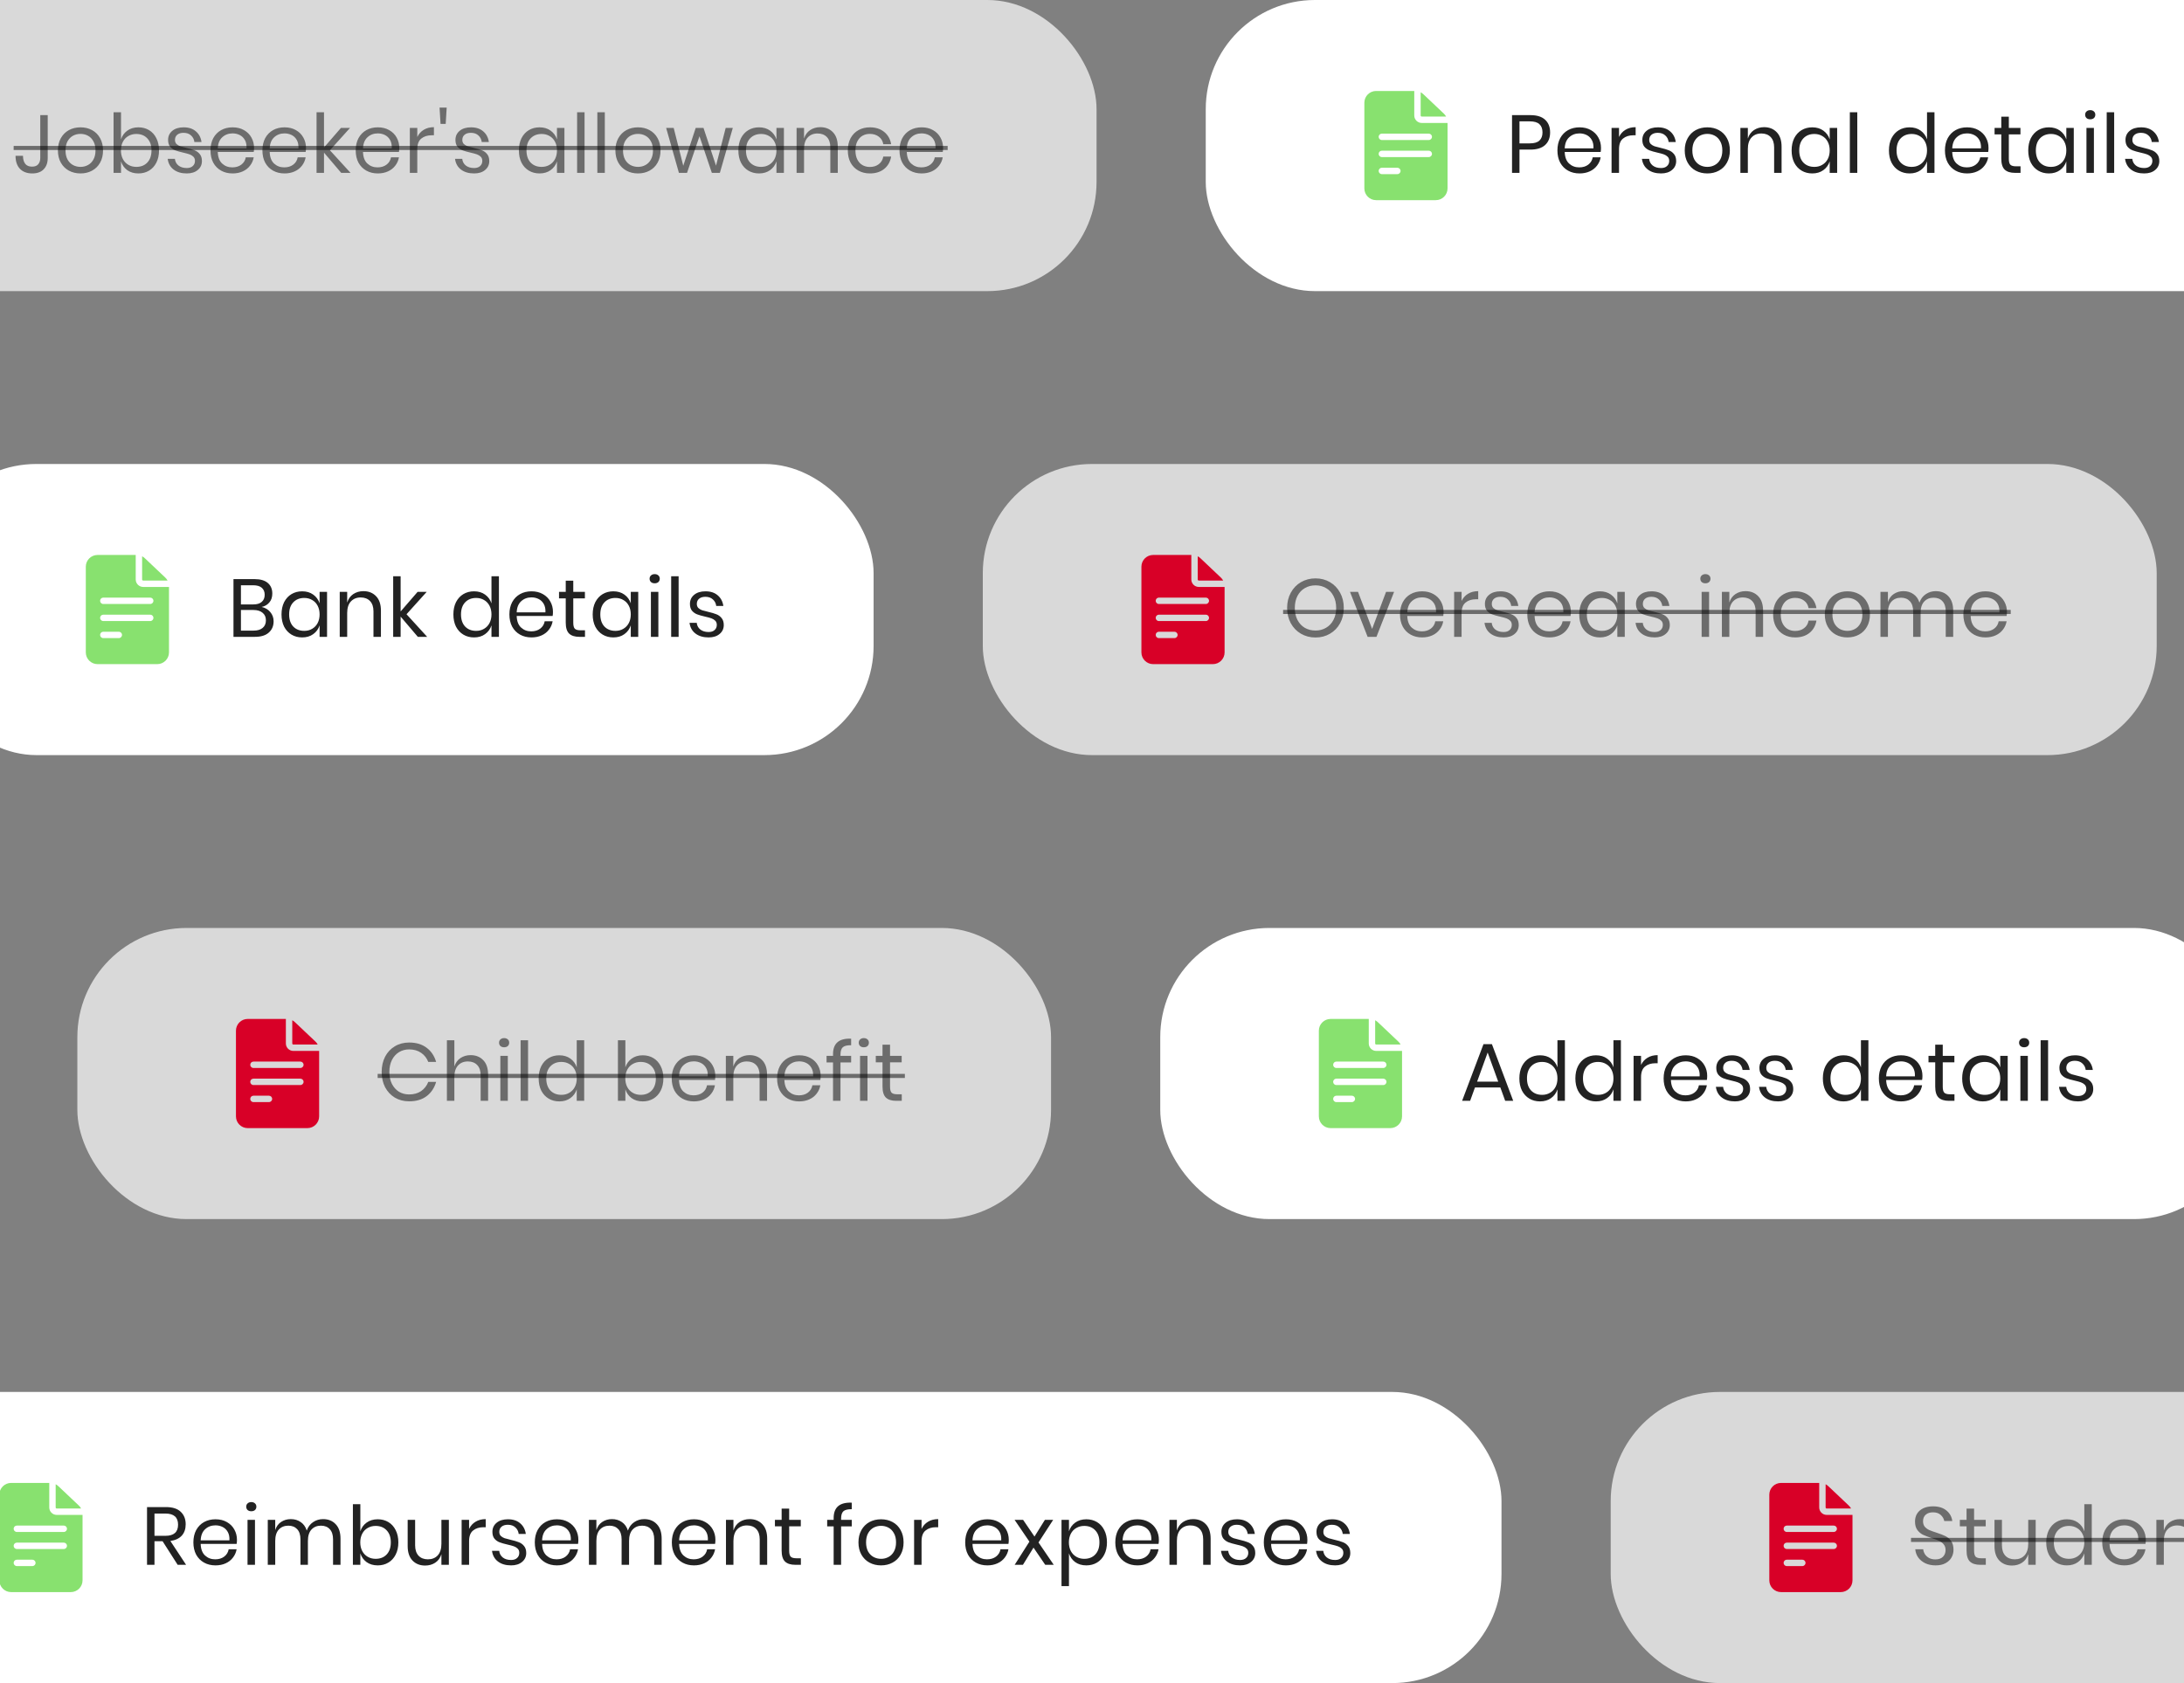 <svg width="480" height="370" viewBox="0 0 480 370" fill="none" xmlns="http://www.w3.org/2000/svg">
<rect x="0" y="0" width="480" height="370" fill="#808080" stroke="none"/>
<rect x="17" y="204" width="214" height="64" rx="24" fill="white" fill-opacity="0.7"></rect>
<path d="M64.469 231.031C63.564 231.031 62.828 230.295 62.828 229.391V224H54.438C53.016 224 51.859 225.157 51.859 226.578V245.422C51.859 246.843 53.016 248 54.438 248H67.562C68.984 248 70.141 246.843 70.141 245.422V231.031H64.469ZM55.703 240.875H59.112C59.5 240.875 59.815 241.19 59.815 241.578C59.815 241.966 59.5 242.281 59.112 242.281H55.703C55.315 242.281 55 241.966 55 241.578C55 241.19 55.315 240.875 55.703 240.875ZM55 237.828C55 237.44 55.315 237.125 55.703 237.125H66.016C66.404 237.125 66.719 237.44 66.719 237.828C66.719 238.216 66.404 238.531 66.016 238.531H55.703C55.315 238.531 55 238.216 55 237.828ZM66.016 233.375C66.404 233.375 66.719 233.69 66.719 234.078C66.719 234.466 66.404 234.781 66.016 234.781H55.703C55.315 234.781 55 234.466 55 234.078C55 233.69 55.315 233.375 55.703 233.375H66.016Z" fill="#D80027"></path>
<path d="M64.234 229.391C64.234 229.52 64.34 229.625 64.469 229.625H69.827C69.699 229.387 69.533 229.169 69.334 228.981L64.814 224.705C64.639 224.539 64.444 224.401 64.234 224.292V229.391H64.234Z" fill="#D80027"></path>
<path d="M89.93 229.184C91.478 229.184 92.756 229.568 93.764 230.336C94.772 231.092 95.468 232.13 95.852 233.45H94.124C93.8 232.61 93.278 231.944 92.558 231.452C91.838 230.948 90.956 230.696 89.912 230.696C89.084 230.696 88.34 230.9 87.68 231.308C87.032 231.704 86.516 232.28 86.132 233.036C85.76 233.78 85.574 234.656 85.574 235.664C85.574 236.66 85.76 237.53 86.132 238.274C86.516 239.018 87.032 239.594 87.68 240.002C88.34 240.398 89.084 240.596 89.912 240.596C90.956 240.596 91.838 240.35 92.558 239.858C93.278 239.354 93.8 238.682 94.124 237.842H95.852C95.468 239.162 94.772 240.206 93.764 240.974C92.756 241.73 91.478 242.108 89.93 242.108C88.742 242.108 87.692 241.838 86.78 241.298C85.868 240.746 85.154 239.984 84.638 239.012C84.134 238.028 83.882 236.912 83.882 235.664C83.882 234.404 84.134 233.282 84.638 232.298C85.154 231.314 85.868 230.552 86.78 230.012C87.692 229.46 88.742 229.184 89.93 229.184ZM103.425 231.956C104.577 231.956 105.507 232.328 106.215 233.072C106.923 233.804 107.277 234.866 107.277 236.258V242H105.639V236.402C105.639 235.418 105.387 234.662 104.883 234.134C104.379 233.606 103.695 233.342 102.831 233.342C101.931 233.342 101.211 233.636 100.671 234.224C100.131 234.8 99.861 235.646 99.861 236.762V242H98.222V228.68H99.861V234.458C100.113 233.654 100.557 233.036 101.193 232.604C101.841 232.172 102.585 231.956 103.425 231.956ZM109.681 229.22C109.681 228.92 109.783 228.68 109.987 228.5C110.191 228.308 110.461 228.212 110.797 228.212C111.133 228.212 111.403 228.308 111.607 228.5C111.811 228.68 111.913 228.92 111.913 229.22C111.913 229.52 111.811 229.766 111.607 229.958C111.403 230.138 111.133 230.228 110.797 230.228C110.461 230.228 110.191 230.138 109.987 229.958C109.783 229.766 109.681 229.52 109.681 229.22ZM111.607 232.118V242H109.969V232.118H111.607ZM116.058 228.68V242H114.42V228.68H116.058ZM122.922 231.992C123.882 231.992 124.692 232.232 125.352 232.712C126.024 233.192 126.492 233.834 126.756 234.638V228.68H128.394V242H126.756V239.48C126.492 240.284 126.024 240.926 125.352 241.406C124.692 241.886 123.882 242.126 122.922 242.126C122.046 242.126 121.266 241.922 120.582 241.514C119.898 241.106 119.358 240.524 118.962 239.768C118.578 239 118.386 238.1 118.386 237.068C118.386 236.036 118.578 235.136 118.962 234.368C119.358 233.6 119.898 233.012 120.582 232.604C121.266 232.196 122.046 231.992 122.922 231.992ZM123.39 233.45C122.382 233.45 121.572 233.774 120.96 234.422C120.36 235.058 120.06 235.94 120.06 237.068C120.06 238.196 120.36 239.084 120.96 239.732C121.572 240.368 122.382 240.686 123.39 240.686C124.038 240.686 124.614 240.536 125.118 240.236C125.634 239.936 126.036 239.516 126.324 238.976C126.612 238.424 126.756 237.788 126.756 237.068C126.756 236.348 126.612 235.712 126.324 235.16C126.036 234.608 125.634 234.188 125.118 233.9C124.614 233.6 124.038 233.45 123.39 233.45ZM141.262 231.992C142.138 231.992 142.918 232.196 143.602 232.604C144.286 233.012 144.82 233.6 145.204 234.368C145.6 235.136 145.798 236.036 145.798 237.068C145.798 238.1 145.6 239 145.204 239.768C144.82 240.524 144.286 241.106 143.602 241.514C142.918 241.922 142.138 242.126 141.262 242.126C140.302 242.126 139.486 241.886 138.814 241.406C138.154 240.914 137.698 240.272 137.446 239.48V242H135.808V228.68H137.446V234.638C137.698 233.846 138.154 233.21 138.814 232.73C139.486 232.238 140.302 231.992 141.262 231.992ZM140.794 233.45C140.158 233.45 139.582 233.6 139.066 233.9C138.55 234.188 138.148 234.608 137.86 235.16C137.572 235.712 137.428 236.348 137.428 237.068C137.428 237.788 137.572 238.424 137.86 238.976C138.148 239.516 138.55 239.936 139.066 240.236C139.582 240.536 140.158 240.686 140.794 240.686C141.814 240.686 142.624 240.368 143.224 239.732C143.836 239.084 144.142 238.196 144.142 237.068C144.142 235.94 143.836 235.058 143.224 234.422C142.624 233.774 141.814 233.45 140.794 233.45ZM157.207 236.51C157.207 236.858 157.183 237.158 157.135 237.41H149.233C149.269 238.538 149.587 239.384 150.187 239.948C150.799 240.512 151.543 240.794 152.419 240.794C153.211 240.794 153.871 240.596 154.399 240.2C154.939 239.792 155.269 239.252 155.389 238.58H157.135C157.015 239.264 156.745 239.876 156.325 240.416C155.917 240.956 155.383 241.376 154.723 241.676C154.063 241.976 153.319 242.126 152.491 242.126C151.543 242.126 150.703 241.922 149.971 241.514C149.239 241.106 148.663 240.524 148.243 239.768C147.835 239 147.631 238.1 147.631 237.068C147.631 236.036 147.835 235.136 148.243 234.368C148.663 233.6 149.239 233.012 149.971 232.604C150.703 232.196 151.543 231.992 152.491 231.992C153.451 231.992 154.285 232.196 154.993 232.604C155.713 233.012 156.259 233.558 156.631 234.242C157.015 234.926 157.207 235.682 157.207 236.51ZM155.551 236.618C155.587 235.886 155.467 235.274 155.191 234.782C154.915 234.29 154.537 233.924 154.057 233.684C153.577 233.444 153.055 233.324 152.491 233.324C151.591 233.324 150.835 233.606 150.223 234.17C149.611 234.722 149.281 235.538 149.233 236.618H155.551ZM164.731 231.956C165.883 231.956 166.813 232.328 167.521 233.072C168.229 233.804 168.583 234.866 168.583 236.258V242H166.945V236.402C166.945 235.418 166.693 234.662 166.189 234.134C165.685 233.606 165.001 233.342 164.137 233.342C163.237 233.342 162.517 233.636 161.977 234.224C161.437 234.8 161.167 235.646 161.167 236.762V242H159.529V232.118H161.167V234.458C161.419 233.654 161.863 233.036 162.499 232.604C163.147 232.172 163.891 231.956 164.731 231.956ZM180.366 236.51C180.366 236.858 180.342 237.158 180.294 237.41H172.392C172.428 238.538 172.746 239.384 173.346 239.948C173.958 240.512 174.702 240.794 175.578 240.794C176.37 240.794 177.03 240.596 177.558 240.2C178.098 239.792 178.428 239.252 178.548 238.58H180.294C180.174 239.264 179.904 239.876 179.484 240.416C179.076 240.956 178.542 241.376 177.882 241.676C177.222 241.976 176.478 242.126 175.65 242.126C174.702 242.126 173.862 241.922 173.13 241.514C172.398 241.106 171.822 240.524 171.402 239.768C170.994 239 170.79 238.1 170.79 237.068C170.79 236.036 170.994 235.136 171.402 234.368C171.822 233.6 172.398 233.012 173.13 232.604C173.862 232.196 174.702 231.992 175.65 231.992C176.61 231.992 177.444 232.196 178.152 232.604C178.872 233.012 179.418 233.558 179.79 234.242C180.174 234.926 180.366 235.682 180.366 236.51ZM178.71 236.618C178.746 235.886 178.626 235.274 178.35 234.782C178.074 234.29 177.696 233.924 177.216 233.684C176.736 233.444 176.214 233.324 175.65 233.324C174.75 233.324 173.994 233.606 173.382 234.17C172.77 234.722 172.44 235.538 172.392 236.618H178.71ZM187.062 229.778C186.186 229.766 185.574 229.916 185.226 230.228C184.89 230.54 184.722 231.08 184.722 231.848V232.118H187.062V233.558H184.722V242H183.084V233.558H181.662V232.118H183.084V231.722C183.084 229.358 184.41 228.23 187.062 228.338V229.778ZM188.733 229.22C188.733 228.92 188.835 228.68 189.039 228.5C189.243 228.308 189.513 228.212 189.849 228.212C190.185 228.212 190.455 228.308 190.659 228.5C190.863 228.68 190.965 228.92 190.965 229.22C190.965 229.52 190.863 229.766 190.659 229.958C190.455 230.138 190.185 230.228 189.849 230.228C189.513 230.228 189.243 230.138 189.039 229.958C188.835 229.766 188.733 229.52 188.733 229.22ZM190.659 232.118V242H189.021V232.118H190.659ZM198.188 240.56V242H196.964C195.956 242 195.2 241.76 194.696 241.28C194.204 240.8 193.958 239.996 193.958 238.868V233.54H192.482V232.118H193.958V229.652H195.614V232.118H198.17V233.54H195.614V238.904C195.614 239.54 195.728 239.978 195.956 240.218C196.196 240.446 196.604 240.56 197.18 240.56H198.188Z" fill="black" fill-opacity="0.5"></path>
<path d="M83 236.078H198.872V236.978H83V236.078Z" fill="black" fill-opacity="0.5"></path>
<rect x="255" y="204" width="238" height="64" rx="24" fill="white"></rect>
<path d="M302.469 231.031C301.564 231.031 300.828 230.295 300.828 229.391V224H292.438C291.016 224 289.859 225.157 289.859 226.578V245.422C289.859 246.843 291.016 248 292.438 248H305.562C306.984 248 308.141 246.843 308.141 245.422V231.031H302.469ZM293.703 240.875H297.112C297.5 240.875 297.815 241.19 297.815 241.578C297.815 241.966 297.5 242.281 297.112 242.281H293.703C293.315 242.281 293 241.966 293 241.578C293 241.19 293.315 240.875 293.703 240.875ZM293 237.828C293 237.44 293.315 237.125 293.703 237.125H304.016C304.404 237.125 304.719 237.44 304.719 237.828C304.719 238.216 304.404 238.531 304.016 238.531H293.703C293.315 238.531 293 238.216 293 237.828ZM304.016 233.375C304.404 233.375 304.719 233.69 304.719 234.078C304.719 234.466 304.404 234.781 304.016 234.781H293.703C293.315 234.781 293 234.466 293 234.078C293 233.69 293.315 233.375 293.703 233.375H304.016Z" fill="#88E16F"></path>
<path d="M302.234 229.391C302.234 229.52 302.34 229.625 302.469 229.625H307.827C307.699 229.387 307.533 229.169 307.334 228.981L302.815 224.705C302.639 224.539 302.444 224.401 302.234 224.292V229.391H302.234Z" fill="#88E16F"></path>
<path d="M329.748 239.066H324.168L323.106 242H321.342L326.04 229.544H327.894L332.574 242H330.81L329.748 239.066ZM329.28 237.788L326.958 231.38L324.636 237.788H329.28ZM338.462 231.992C339.422 231.992 340.232 232.232 340.892 232.712C341.564 233.192 342.032 233.834 342.296 234.638V228.68H343.934V242H342.296V239.48C342.032 240.284 341.564 240.926 340.892 241.406C340.232 241.886 339.422 242.126 338.462 242.126C337.586 242.126 336.806 241.922 336.122 241.514C335.438 241.106 334.898 240.524 334.502 239.768C334.118 239 333.926 238.1 333.926 237.068C333.926 236.036 334.118 235.136 334.502 234.368C334.898 233.6 335.438 233.012 336.122 232.604C336.806 232.196 337.586 231.992 338.462 231.992ZM338.93 233.45C337.922 233.45 337.112 233.774 336.5 234.422C335.9 235.058 335.6 235.94 335.6 237.068C335.6 238.196 335.9 239.084 336.5 239.732C337.112 240.368 337.922 240.686 338.93 240.686C339.578 240.686 340.154 240.536 340.658 240.236C341.174 239.936 341.576 239.516 341.864 238.976C342.152 238.424 342.296 237.788 342.296 237.068C342.296 236.348 342.152 235.712 341.864 235.16C341.576 234.608 341.174 234.188 340.658 233.9C340.154 233.6 339.578 233.45 338.93 233.45ZM350.771 231.992C351.731 231.992 352.541 232.232 353.201 232.712C353.873 233.192 354.341 233.834 354.605 234.638V228.68H356.243V242H354.605V239.48C354.341 240.284 353.873 240.926 353.201 241.406C352.541 241.886 351.731 242.126 350.771 242.126C349.895 242.126 349.115 241.922 348.431 241.514C347.747 241.106 347.207 240.524 346.811 239.768C346.427 239 346.235 238.1 346.235 237.068C346.235 236.036 346.427 235.136 346.811 234.368C347.207 233.6 347.747 233.012 348.431 232.604C349.115 232.196 349.895 231.992 350.771 231.992ZM351.239 233.45C350.231 233.45 349.421 233.774 348.809 234.422C348.209 235.058 347.909 235.94 347.909 237.068C347.909 238.196 348.209 239.084 348.809 239.732C349.421 240.368 350.231 240.686 351.239 240.686C351.887 240.686 352.463 240.536 352.967 240.236C353.483 239.936 353.885 239.516 354.173 238.976C354.461 238.424 354.605 237.788 354.605 237.068C354.605 236.348 354.461 235.712 354.173 235.16C353.885 234.608 353.483 234.188 352.967 233.9C352.463 233.6 351.887 233.45 351.239 233.45ZM360.668 234.116C360.992 233.432 361.466 232.904 362.09 232.532C362.714 232.148 363.458 231.956 364.322 231.956V233.738H363.818C362.894 233.738 362.138 233.978 361.55 234.458C360.962 234.926 360.668 235.706 360.668 236.798V242H359.03V232.118H360.668V234.116ZM375.208 236.51C375.208 236.858 375.184 237.158 375.136 237.41H367.234C367.27 238.538 367.588 239.384 368.188 239.948C368.8 240.512 369.544 240.794 370.42 240.794C371.212 240.794 371.872 240.596 372.4 240.2C372.94 239.792 373.27 239.252 373.39 238.58H375.136C375.016 239.264 374.746 239.876 374.326 240.416C373.918 240.956 373.384 241.376 372.724 241.676C372.064 241.976 371.32 242.126 370.492 242.126C369.544 242.126 368.704 241.922 367.972 241.514C367.24 241.106 366.664 240.524 366.244 239.768C365.836 239 365.632 238.1 365.632 237.068C365.632 236.036 365.836 235.136 366.244 234.368C366.664 233.6 367.24 233.012 367.972 232.604C368.704 232.196 369.544 231.992 370.492 231.992C371.452 231.992 372.286 232.196 372.994 232.604C373.714 233.012 374.26 233.558 374.632 234.242C375.016 234.926 375.208 235.682 375.208 236.51ZM373.552 236.618C373.588 235.886 373.468 235.274 373.192 234.782C372.916 234.29 372.538 233.924 372.058 233.684C371.578 233.444 371.056 233.324 370.492 233.324C369.592 233.324 368.836 233.606 368.224 234.17C367.612 234.722 367.282 235.538 367.234 236.618H373.552ZM380.626 231.992C381.742 231.992 382.636 232.286 383.308 232.874C383.992 233.45 384.406 234.23 384.55 235.214H382.984C382.912 234.626 382.666 234.146 382.246 233.774C381.838 233.39 381.286 233.198 380.59 233.198C380.002 233.198 379.54 233.342 379.204 233.63C378.88 233.906 378.718 234.284 378.718 234.764C378.718 235.124 378.826 235.418 379.042 235.646C379.27 235.862 379.546 236.03 379.87 236.15C380.206 236.258 380.662 236.378 381.238 236.51C381.97 236.678 382.558 236.852 383.002 237.032C383.458 237.2 383.842 237.476 384.154 237.86C384.478 238.244 384.64 238.76 384.64 239.408C384.64 240.212 384.334 240.866 383.722 241.37C383.122 241.874 382.318 242.126 381.31 242.126C380.134 242.126 379.174 241.844 378.43 241.28C377.686 240.716 377.248 239.93 377.116 238.922H378.7C378.76 239.522 379.018 240.008 379.474 240.38C379.942 240.752 380.554 240.938 381.31 240.938C381.874 240.938 382.312 240.794 382.624 240.506C382.948 240.218 383.11 239.84 383.11 239.372C383.11 238.988 382.996 238.682 382.768 238.454C382.54 238.226 382.258 238.052 381.922 237.932C381.586 237.812 381.124 237.686 380.536 237.554C379.804 237.386 379.216 237.218 378.772 237.05C378.34 236.882 377.968 236.618 377.656 236.258C377.356 235.886 377.206 235.388 377.206 234.764C377.206 233.936 377.512 233.27 378.124 232.766C378.736 232.25 379.57 231.992 380.626 231.992ZM390.105 231.992C391.221 231.992 392.115 232.286 392.787 232.874C393.471 233.45 393.885 234.23 394.029 235.214H392.463C392.391 234.626 392.145 234.146 391.725 233.774C391.317 233.39 390.765 233.198 390.069 233.198C389.481 233.198 389.019 233.342 388.683 233.63C388.359 233.906 388.197 234.284 388.197 234.764C388.197 235.124 388.305 235.418 388.521 235.646C388.749 235.862 389.025 236.03 389.349 236.15C389.685 236.258 390.141 236.378 390.717 236.51C391.449 236.678 392.037 236.852 392.481 237.032C392.937 237.2 393.321 237.476 393.633 237.86C393.957 238.244 394.119 238.76 394.119 239.408C394.119 240.212 393.813 240.866 393.201 241.37C392.601 241.874 391.797 242.126 390.789 242.126C389.613 242.126 388.653 241.844 387.909 241.28C387.165 240.716 386.727 239.93 386.595 238.922H388.179C388.239 239.522 388.497 240.008 388.953 240.38C389.421 240.752 390.033 240.938 390.789 240.938C391.353 240.938 391.791 240.794 392.103 240.506C392.427 240.218 392.589 239.84 392.589 239.372C392.589 238.988 392.475 238.682 392.247 238.454C392.019 238.226 391.737 238.052 391.401 237.932C391.065 237.812 390.603 237.686 390.015 237.554C389.283 237.386 388.695 237.218 388.251 237.05C387.819 236.882 387.447 236.618 387.135 236.258C386.835 235.886 386.685 235.388 386.685 234.764C386.685 233.936 386.991 233.27 387.603 232.766C388.215 232.25 389.049 231.992 390.105 231.992ZM405.165 231.992C406.125 231.992 406.935 232.232 407.595 232.712C408.267 233.192 408.735 233.834 408.999 234.638V228.68H410.637V242H408.999V239.48C408.735 240.284 408.267 240.926 407.595 241.406C406.935 241.886 406.125 242.126 405.165 242.126C404.289 242.126 403.509 241.922 402.825 241.514C402.141 241.106 401.601 240.524 401.205 239.768C400.821 239 400.629 238.1 400.629 237.068C400.629 236.036 400.821 235.136 401.205 234.368C401.601 233.6 402.141 233.012 402.825 232.604C403.509 232.196 404.289 231.992 405.165 231.992ZM405.633 233.45C404.625 233.45 403.815 233.774 403.203 234.422C402.603 235.058 402.303 235.94 402.303 237.068C402.303 238.196 402.603 239.084 403.203 239.732C403.815 240.368 404.625 240.686 405.633 240.686C406.281 240.686 406.857 240.536 407.361 240.236C407.877 239.936 408.279 239.516 408.567 238.976C408.855 238.424 408.999 237.788 408.999 237.068C408.999 236.348 408.855 235.712 408.567 235.16C408.279 234.608 407.877 234.188 407.361 233.9C406.857 233.6 406.281 233.45 405.633 233.45ZM422.514 236.51C422.514 236.858 422.49 237.158 422.442 237.41H414.54C414.576 238.538 414.894 239.384 415.494 239.948C416.106 240.512 416.85 240.794 417.726 240.794C418.518 240.794 419.178 240.596 419.706 240.2C420.246 239.792 420.576 239.252 420.696 238.58H422.442C422.322 239.264 422.052 239.876 421.632 240.416C421.224 240.956 420.69 241.376 420.03 241.676C419.37 241.976 418.626 242.126 417.798 242.126C416.85 242.126 416.01 241.922 415.278 241.514C414.546 241.106 413.97 240.524 413.55 239.768C413.142 239 412.938 238.1 412.938 237.068C412.938 236.036 413.142 235.136 413.55 234.368C413.97 233.6 414.546 233.012 415.278 232.604C416.01 232.196 416.85 231.992 417.798 231.992C418.758 231.992 419.592 232.196 420.3 232.604C421.02 233.012 421.566 233.558 421.938 234.242C422.322 234.926 422.514 235.682 422.514 236.51ZM420.858 236.618C420.894 235.886 420.774 235.274 420.498 234.782C420.222 234.29 419.844 233.924 419.364 233.684C418.884 233.444 418.362 233.324 417.798 233.324C416.898 233.324 416.142 233.606 415.53 234.17C414.918 234.722 414.588 235.538 414.54 236.618H420.858ZM429.553 240.56V242H428.329C427.321 242 426.565 241.76 426.061 241.28C425.569 240.8 425.323 239.996 425.323 238.868V233.54H423.847V232.118H425.323V229.652H426.979V232.118H429.535V233.54H426.979V238.904C426.979 239.54 427.093 239.978 427.321 240.218C427.561 240.446 427.969 240.56 428.545 240.56H429.553ZM435.782 231.992C436.742 231.992 437.552 232.232 438.212 232.712C438.884 233.192 439.352 233.834 439.616 234.638V232.118H441.254V242H439.616V239.48C439.352 240.284 438.884 240.926 438.212 241.406C437.552 241.886 436.742 242.126 435.782 242.126C434.906 242.126 434.126 241.922 433.442 241.514C432.758 241.106 432.218 240.524 431.822 239.768C431.438 239 431.246 238.1 431.246 237.068C431.246 236.036 431.438 235.136 431.822 234.368C432.218 233.6 432.758 233.012 433.442 232.604C434.126 232.196 434.906 231.992 435.782 231.992ZM436.25 233.45C435.242 233.45 434.432 233.774 433.82 234.422C433.22 235.058 432.92 235.94 432.92 237.068C432.92 238.196 433.22 239.084 433.82 239.732C434.432 240.368 435.242 240.686 436.25 240.686C436.898 240.686 437.474 240.536 437.978 240.236C438.494 239.936 438.896 239.516 439.184 238.976C439.472 238.424 439.616 237.788 439.616 237.068C439.616 236.348 439.472 235.712 439.184 235.16C438.896 234.608 438.494 234.188 437.978 233.9C437.474 233.6 436.898 233.45 436.25 233.45ZM443.752 229.22C443.752 228.92 443.854 228.68 444.058 228.5C444.262 228.308 444.532 228.212 444.868 228.212C445.204 228.212 445.474 228.308 445.678 228.5C445.882 228.68 445.984 228.92 445.984 229.22C445.984 229.52 445.882 229.766 445.678 229.958C445.474 230.138 445.204 230.228 444.868 230.228C444.532 230.228 444.262 230.138 444.058 229.958C443.854 229.766 443.752 229.52 443.752 229.22ZM445.678 232.118V242H444.04V232.118H445.678ZM450.13 228.68V242H448.492V228.68H450.13ZM456.039 231.992C457.155 231.992 458.049 232.286 458.721 232.874C459.405 233.45 459.819 234.23 459.963 235.214H458.397C458.325 234.626 458.079 234.146 457.659 233.774C457.251 233.39 456.699 233.198 456.003 233.198C455.415 233.198 454.953 233.342 454.617 233.63C454.293 233.906 454.131 234.284 454.131 234.764C454.131 235.124 454.239 235.418 454.455 235.646C454.683 235.862 454.959 236.03 455.283 236.15C455.619 236.258 456.075 236.378 456.651 236.51C457.383 236.678 457.971 236.852 458.415 237.032C458.871 237.2 459.255 237.476 459.567 237.86C459.891 238.244 460.053 238.76 460.053 239.408C460.053 240.212 459.747 240.866 459.135 241.37C458.535 241.874 457.731 242.126 456.723 242.126C455.547 242.126 454.587 241.844 453.843 241.28C453.099 240.716 452.661 239.93 452.529 238.922H454.113C454.173 239.522 454.431 240.008 454.887 240.38C455.355 240.752 455.967 240.938 456.723 240.938C457.287 240.938 457.725 240.794 458.037 240.506C458.361 240.218 458.523 239.84 458.523 239.372C458.523 238.988 458.409 238.682 458.181 238.454C457.953 238.226 457.671 238.052 457.335 237.932C456.999 237.812 456.537 237.686 455.949 237.554C455.217 237.386 454.629 237.218 454.185 237.05C453.753 236.882 453.381 236.618 453.069 236.258C452.769 235.886 452.619 235.388 452.619 234.764C452.619 233.936 452.925 233.27 453.537 232.766C454.149 232.25 454.983 231.992 456.039 231.992Z" fill="#222222"></path>
<rect x="-35" y="306" width="365" height="64" rx="24" fill="white"></rect>
<path d="M12.469 333.031C11.564 333.031 10.828 332.295 10.828 331.391V326H2.438C1.016 326 -0.141 327.157 -0.141 328.578V347.422C-0.141 348.843 1.016 350 2.438 350H15.562C16.984 350 18.141 348.843 18.141 347.422V333.031H12.469ZM3.703 342.875H7.112C7.5 342.875 7.815 343.19 7.815 343.578C7.815 343.966 7.5 344.281 7.112 344.281H3.703C3.315 344.281 3 343.966 3 343.578C3 343.19 3.315 342.875 3.703 342.875ZM3 339.828C3 339.44 3.315 339.125 3.703 339.125H14.016C14.404 339.125 14.719 339.44 14.719 339.828C14.719 340.216 14.404 340.531 14.016 340.531H3.703C3.315 340.531 3 340.216 3 339.828ZM14.016 335.375C14.404 335.375 14.719 335.69 14.719 336.078C14.719 336.466 14.404 336.781 14.016 336.781H3.703C3.315 336.781 3 336.466 3 336.078C3 335.69 3.315 335.375 3.703 335.375H14.016Z" fill="#88E16F"></path>
<path d="M12.234 331.391C12.234 331.52 12.339 331.625 12.469 331.625H17.827C17.699 331.387 17.533 331.169 17.334 330.981L12.815 326.705C12.639 326.539 12.444 326.401 12.234 326.292V331.391H12.234Z" fill="#88E16F"></path>
<path d="M39.046 344L35.734 338.816H33.952V344H32.314V331.31H36.49C37.93 331.31 39.01 331.658 39.73 332.354C40.45 333.038 40.81 333.95 40.81 335.09C40.81 336.122 40.522 336.956 39.946 337.592C39.37 338.216 38.536 338.606 37.444 338.762L40.9 344H39.046ZM33.952 337.628H36.346C38.206 337.628 39.136 336.812 39.136 335.18C39.136 333.548 38.206 332.732 36.346 332.732H33.952V337.628ZM52.078 338.51C52.078 338.858 52.054 339.158 52.006 339.41H44.104C44.14 340.538 44.458 341.384 45.058 341.948C45.67 342.512 46.414 342.794 47.29 342.794C48.082 342.794 48.742 342.596 49.27 342.2C49.81 341.792 50.14 341.252 50.26 340.58H52.006C51.886 341.264 51.616 341.876 51.196 342.416C50.788 342.956 50.254 343.376 49.594 343.676C48.934 343.976 48.19 344.126 47.362 344.126C46.414 344.126 45.574 343.922 44.842 343.514C44.11 343.106 43.534 342.524 43.114 341.768C42.706 341 42.502 340.1 42.502 339.068C42.502 338.036 42.706 337.136 43.114 336.368C43.534 335.6 44.11 335.012 44.842 334.604C45.574 334.196 46.414 333.992 47.362 333.992C48.322 333.992 49.156 334.196 49.864 334.604C50.584 335.012 51.13 335.558 51.502 336.242C51.886 336.926 52.078 337.682 52.078 338.51ZM50.422 338.618C50.458 337.886 50.338 337.274 50.062 336.782C49.786 336.29 49.408 335.924 48.928 335.684C48.448 335.444 47.926 335.324 47.362 335.324C46.462 335.324 45.706 335.606 45.094 336.17C44.482 336.722 44.152 337.538 44.104 338.618H50.422ZM54.113 331.22C54.113 330.92 54.215 330.68 54.419 330.5C54.623 330.308 54.893 330.212 55.229 330.212C55.565 330.212 55.835 330.308 56.039 330.5C56.243 330.68 56.345 330.92 56.345 331.22C56.345 331.52 56.243 331.766 56.039 331.958C55.835 332.138 55.565 332.228 55.229 332.228C54.893 332.228 54.623 332.138 54.419 331.958C54.215 331.766 54.113 331.52 54.113 331.22ZM56.039 334.118V344H54.401V334.118H56.039ZM71.002 333.956C72.154 333.956 73.078 334.328 73.774 335.072C74.482 335.804 74.836 336.866 74.836 338.258V344H73.198V338.402C73.198 337.43 72.958 336.686 72.478 336.17C72.01 335.654 71.362 335.396 70.534 335.396C69.67 335.396 68.974 335.684 68.446 336.26C67.93 336.824 67.672 337.658 67.672 338.762V344H66.034V338.402C66.034 337.43 65.794 336.686 65.314 336.17C64.834 335.654 64.186 335.396 63.37 335.396C62.494 335.396 61.792 335.684 61.264 336.26C60.748 336.824 60.49 337.658 60.49 338.762V344H58.852V334.118H60.49V336.368C60.73 335.588 61.156 334.994 61.768 334.586C62.392 334.166 63.106 333.956 63.91 333.956C64.75 333.956 65.476 334.172 66.088 334.604C66.712 335.024 67.156 335.648 67.42 336.476C67.696 335.672 68.158 335.054 68.806 334.622C69.454 334.178 70.186 333.956 71.002 333.956ZM83.013 333.992C83.889 333.992 84.669 334.196 85.353 334.604C86.037 335.012 86.571 335.6 86.955 336.368C87.351 337.136 87.549 338.036 87.549 339.068C87.549 340.1 87.351 341 86.955 341.768C86.571 342.524 86.037 343.106 85.353 343.514C84.669 343.922 83.889 344.126 83.013 344.126C82.053 344.126 81.237 343.886 80.565 343.406C79.905 342.914 79.449 342.272 79.197 341.48V344H77.559V330.68H79.197V336.638C79.449 335.846 79.905 335.21 80.565 334.73C81.237 334.238 82.053 333.992 83.013 333.992ZM82.545 335.45C81.909 335.45 81.333 335.6 80.817 335.9C80.301 336.188 79.899 336.608 79.611 337.16C79.323 337.712 79.179 338.348 79.179 339.068C79.179 339.788 79.323 340.424 79.611 340.976C79.899 341.516 80.301 341.936 80.817 342.236C81.333 342.536 81.909 342.686 82.545 342.686C83.565 342.686 84.375 342.368 84.975 341.732C85.587 341.084 85.893 340.196 85.893 339.068C85.893 337.94 85.587 337.058 84.975 336.422C84.375 335.774 83.565 335.45 82.545 335.45ZM98.652 334.118V344H97.014V341.678C96.762 342.482 96.312 343.1 95.664 343.532C95.028 343.952 94.284 344.162 93.432 344.162C92.292 344.162 91.368 343.796 90.66 343.064C89.952 342.32 89.598 341.258 89.598 339.878V334.118H91.236V339.716C91.236 340.7 91.488 341.462 91.992 342.002C92.496 342.53 93.18 342.794 94.044 342.794C94.944 342.794 95.664 342.506 96.204 341.93C96.744 341.342 97.014 340.49 97.014 339.374V334.118H98.652ZM103.095 336.116C103.419 335.432 103.893 334.904 104.517 334.532C105.141 334.148 105.885 333.956 106.749 333.956V335.738H106.245C105.321 335.738 104.565 335.978 103.977 336.458C103.389 336.926 103.095 337.706 103.095 338.798V344H101.457V334.118H103.095V336.116ZM111.641 333.992C112.757 333.992 113.651 334.286 114.323 334.874C115.007 335.45 115.421 336.23 115.565 337.214H113.999C113.927 336.626 113.681 336.146 113.261 335.774C112.853 335.39 112.301 335.198 111.605 335.198C111.017 335.198 110.555 335.342 110.219 335.63C109.895 335.906 109.733 336.284 109.733 336.764C109.733 337.124 109.841 337.418 110.057 337.646C110.285 337.862 110.561 338.03 110.885 338.15C111.221 338.258 111.677 338.378 112.253 338.51C112.985 338.678 113.573 338.852 114.017 339.032C114.473 339.2 114.857 339.476 115.169 339.86C115.493 340.244 115.655 340.76 115.655 341.408C115.655 342.212 115.349 342.866 114.737 343.37C114.137 343.874 113.333 344.126 112.325 344.126C111.149 344.126 110.189 343.844 109.445 343.28C108.701 342.716 108.263 341.93 108.131 340.922H109.715C109.775 341.522 110.033 342.008 110.489 342.38C110.957 342.752 111.569 342.938 112.325 342.938C112.889 342.938 113.327 342.794 113.639 342.506C113.963 342.218 114.125 341.84 114.125 341.372C114.125 340.988 114.011 340.682 113.783 340.454C113.555 340.226 113.273 340.052 112.937 339.932C112.601 339.812 112.139 339.686 111.551 339.554C110.819 339.386 110.231 339.218 109.787 339.05C109.355 338.882 108.983 338.618 108.671 338.258C108.371 337.886 108.221 337.388 108.221 336.764C108.221 335.936 108.527 335.27 109.139 334.766C109.751 334.25 110.585 333.992 111.641 333.992ZM127.114 338.51C127.114 338.858 127.09 339.158 127.042 339.41H119.14C119.176 340.538 119.494 341.384 120.094 341.948C120.706 342.512 121.45 342.794 122.326 342.794C123.118 342.794 123.778 342.596 124.306 342.2C124.846 341.792 125.176 341.252 125.296 340.58H127.042C126.922 341.264 126.652 341.876 126.232 342.416C125.824 342.956 125.29 343.376 124.63 343.676C123.97 343.976 123.226 344.126 122.398 344.126C121.45 344.126 120.61 343.922 119.878 343.514C119.146 343.106 118.57 342.524 118.15 341.768C117.742 341 117.538 340.1 117.538 339.068C117.538 338.036 117.742 337.136 118.15 336.368C118.57 335.6 119.146 335.012 119.878 334.604C120.61 334.196 121.45 333.992 122.398 333.992C123.358 333.992 124.192 334.196 124.9 334.604C125.62 335.012 126.166 335.558 126.538 336.242C126.922 336.926 127.114 337.682 127.114 338.51ZM125.458 338.618C125.494 337.886 125.374 337.274 125.098 336.782C124.822 336.29 124.444 335.924 123.964 335.684C123.484 335.444 122.962 335.324 122.398 335.324C121.498 335.324 120.742 335.606 120.13 336.17C119.518 336.722 119.188 337.538 119.14 338.618H125.458ZM141.586 333.956C142.738 333.956 143.662 334.328 144.358 335.072C145.066 335.804 145.42 336.866 145.42 338.258V344H143.782V338.402C143.782 337.43 143.542 336.686 143.062 336.17C142.594 335.654 141.946 335.396 141.118 335.396C140.254 335.396 139.558 335.684 139.03 336.26C138.514 336.824 138.256 337.658 138.256 338.762V344H136.618V338.402C136.618 337.43 136.378 336.686 135.898 336.17C135.418 335.654 134.77 335.396 133.954 335.396C133.078 335.396 132.376 335.684 131.848 336.26C131.332 336.824 131.074 337.658 131.074 338.762V344H129.436V334.118H131.074V336.368C131.314 335.588 131.74 334.994 132.352 334.586C132.976 334.166 133.69 333.956 134.494 333.956C135.334 333.956 136.06 334.172 136.672 334.604C137.296 335.024 137.74 335.648 138.004 336.476C138.28 335.672 138.742 335.054 139.39 334.622C140.038 334.178 140.77 333.956 141.586 333.956ZM157.233 338.51C157.233 338.858 157.209 339.158 157.161 339.41H149.259C149.295 340.538 149.613 341.384 150.213 341.948C150.825 342.512 151.569 342.794 152.445 342.794C153.237 342.794 153.897 342.596 154.425 342.2C154.965 341.792 155.295 341.252 155.415 340.58H157.161C157.041 341.264 156.771 341.876 156.351 342.416C155.943 342.956 155.409 343.376 154.749 343.676C154.089 343.976 153.345 344.126 152.517 344.126C151.569 344.126 150.729 343.922 149.997 343.514C149.265 343.106 148.689 342.524 148.269 341.768C147.861 341 147.657 340.1 147.657 339.068C147.657 338.036 147.861 337.136 148.269 336.368C148.689 335.6 149.265 335.012 149.997 334.604C150.729 334.196 151.569 333.992 152.517 333.992C153.477 333.992 154.311 334.196 155.019 334.604C155.739 335.012 156.285 335.558 156.657 336.242C157.041 336.926 157.233 337.682 157.233 338.51ZM155.577 338.618C155.613 337.886 155.493 337.274 155.217 336.782C154.941 336.29 154.563 335.924 154.083 335.684C153.603 335.444 153.081 335.324 152.517 335.324C151.617 335.324 150.861 335.606 150.249 336.17C149.637 336.722 149.307 337.538 149.259 338.618H155.577ZM164.758 333.956C165.91 333.956 166.84 334.328 167.548 335.072C168.256 335.804 168.61 336.866 168.61 338.258V344H166.972V338.402C166.972 337.418 166.72 336.662 166.216 336.134C165.712 335.606 165.028 335.342 164.164 335.342C163.264 335.342 162.544 335.636 162.004 336.224C161.464 336.8 161.194 337.646 161.194 338.762V344H159.556V334.118H161.194V336.458C161.446 335.654 161.89 335.036 162.526 334.604C163.174 334.172 163.918 333.956 164.758 333.956ZM176.018 342.56V344H174.794C173.786 344 173.03 343.76 172.526 343.28C172.034 342.8 171.788 341.996 171.788 340.868V335.54H170.312V334.118H171.788V331.652H173.444V334.118H176V335.54H173.444V340.904C173.444 341.54 173.558 341.978 173.786 342.218C174.026 342.446 174.434 342.56 175.01 342.56H176.018ZM187.198 331.778C186.322 331.766 185.71 331.916 185.362 332.228C185.026 332.54 184.858 333.08 184.858 333.848V334.118H187.198V335.558H184.858V344H183.22V335.558H181.798V334.118H183.22V333.722C183.22 331.358 184.546 330.23 187.198 330.338V331.778ZM193.639 333.992C194.587 333.992 195.433 334.196 196.177 334.604C196.933 335.012 197.521 335.6 197.941 336.368C198.373 337.136 198.589 338.036 198.589 339.068C198.589 340.1 198.373 341 197.941 341.768C197.521 342.524 196.933 343.106 196.177 343.514C195.433 343.922 194.587 344.126 193.639 344.126C192.691 344.126 191.839 343.922 191.083 343.514C190.339 343.106 189.751 342.524 189.319 341.768C188.887 341 188.671 340.1 188.671 339.068C188.671 338.036 188.887 337.136 189.319 336.368C189.751 335.6 190.339 335.012 191.083 334.604C191.839 334.196 192.691 333.992 193.639 333.992ZM193.639 335.432C193.051 335.432 192.505 335.564 192.001 335.828C191.509 336.092 191.107 336.5 190.795 337.052C190.495 337.592 190.345 338.264 190.345 339.068C190.345 339.86 190.495 340.532 190.795 341.084C191.107 341.624 191.509 342.026 192.001 342.29C192.505 342.554 193.051 342.686 193.639 342.686C194.227 342.686 194.767 342.554 195.259 342.29C195.763 342.026 196.165 341.624 196.465 341.084C196.777 340.532 196.933 339.86 196.933 339.068C196.933 338.264 196.777 337.592 196.465 337.052C196.165 336.5 195.763 336.092 195.259 335.828C194.767 335.564 194.227 335.432 193.639 335.432ZM202.541 336.116C202.865 335.432 203.339 334.904 203.963 334.532C204.587 334.148 205.331 333.956 206.195 333.956V335.738H205.691C204.767 335.738 204.011 335.978 203.423 336.458C202.835 336.926 202.541 337.706 202.541 338.798V344H200.903V334.118H202.541V336.116ZM221.708 338.51C221.708 338.858 221.684 339.158 221.636 339.41H213.734C213.77 340.538 214.088 341.384 214.688 341.948C215.3 342.512 216.044 342.794 216.92 342.794C217.712 342.794 218.372 342.596 218.9 342.2C219.44 341.792 219.77 341.252 219.89 340.58H221.636C221.516 341.264 221.246 341.876 220.826 342.416C220.418 342.956 219.884 343.376 219.224 343.676C218.564 343.976 217.82 344.126 216.992 344.126C216.044 344.126 215.204 343.922 214.472 343.514C213.74 343.106 213.164 342.524 212.744 341.768C212.336 341 212.132 340.1 212.132 339.068C212.132 338.036 212.336 337.136 212.744 336.368C213.164 335.6 213.74 335.012 214.472 334.604C215.204 334.196 216.044 333.992 216.992 333.992C217.952 333.992 218.786 334.196 219.494 334.604C220.214 335.012 220.76 335.558 221.132 336.242C221.516 336.926 221.708 337.682 221.708 338.51ZM220.052 338.618C220.088 337.886 219.968 337.274 219.692 336.782C219.416 336.29 219.038 335.924 218.558 335.684C218.078 335.444 217.556 335.324 216.992 335.324C216.092 335.324 215.336 335.606 214.724 336.17C214.112 336.722 213.782 337.538 213.734 338.618H220.052ZM229.719 344L227.145 340.22L224.823 344H223.005L226.245 338.906L222.987 334.118H224.859L227.361 337.79L229.647 334.118H231.465L228.243 339.086L231.591 344H229.719ZM238.753 333.992C239.629 333.992 240.409 334.196 241.093 334.604C241.777 335.012 242.311 335.6 242.695 336.368C243.091 337.136 243.289 338.036 243.289 339.068C243.289 340.1 243.091 341 242.695 341.768C242.311 342.524 241.777 343.106 241.093 343.514C240.409 343.922 239.629 344.126 238.753 344.126C237.793 344.126 236.977 343.886 236.305 343.406C235.645 342.914 235.189 342.272 234.937 341.48V348.68H233.299V334.118H234.937V336.638C235.189 335.846 235.645 335.21 236.305 334.73C236.977 334.238 237.793 333.992 238.753 333.992ZM238.285 335.45C237.649 335.45 237.073 335.6 236.557 335.9C236.041 336.188 235.639 336.608 235.351 337.16C235.063 337.712 234.919 338.348 234.919 339.068C234.919 339.788 235.063 340.424 235.351 340.976C235.639 341.516 236.041 341.936 236.557 342.236C237.073 342.536 237.649 342.686 238.285 342.686C239.305 342.686 240.115 342.368 240.715 341.732C241.327 341.084 241.633 340.196 241.633 339.068C241.633 337.94 241.327 337.058 240.715 336.422C240.115 335.774 239.305 335.45 238.285 335.45ZM254.698 338.51C254.698 338.858 254.674 339.158 254.626 339.41H246.724C246.76 340.538 247.078 341.384 247.678 341.948C248.29 342.512 249.034 342.794 249.91 342.794C250.702 342.794 251.362 342.596 251.89 342.2C252.43 341.792 252.76 341.252 252.88 340.58H254.626C254.506 341.264 254.236 341.876 253.816 342.416C253.408 342.956 252.874 343.376 252.214 343.676C251.554 343.976 250.81 344.126 249.982 344.126C249.034 344.126 248.194 343.922 247.462 343.514C246.73 343.106 246.154 342.524 245.734 341.768C245.326 341 245.122 340.1 245.122 339.068C245.122 338.036 245.326 337.136 245.734 336.368C246.154 335.6 246.73 335.012 247.462 334.604C248.194 334.196 249.034 333.992 249.982 333.992C250.942 333.992 251.776 334.196 252.484 334.604C253.204 335.012 253.75 335.558 254.122 336.242C254.506 336.926 254.698 337.682 254.698 338.51ZM253.042 338.618C253.078 337.886 252.958 337.274 252.682 336.782C252.406 336.29 252.028 335.924 251.548 335.684C251.068 335.444 250.546 335.324 249.982 335.324C249.082 335.324 248.326 335.606 247.714 336.17C247.102 336.722 246.772 337.538 246.724 338.618H253.042ZM262.222 333.956C263.374 333.956 264.304 334.328 265.012 335.072C265.72 335.804 266.074 336.866 266.074 338.258V344H264.436V338.402C264.436 337.418 264.184 336.662 263.68 336.134C263.176 335.606 262.492 335.342 261.628 335.342C260.728 335.342 260.008 335.636 259.468 336.224C258.928 336.8 258.658 337.646 258.658 338.762V344H257.02V334.118H258.658V336.458C258.91 335.654 259.354 335.036 259.99 334.604C260.638 334.172 261.382 333.956 262.222 333.956ZM271.862 333.992C272.978 333.992 273.872 334.286 274.544 334.874C275.228 335.45 275.642 336.23 275.786 337.214H274.22C274.148 336.626 273.902 336.146 273.482 335.774C273.074 335.39 272.522 335.198 271.826 335.198C271.238 335.198 270.776 335.342 270.44 335.63C270.116 335.906 269.954 336.284 269.954 336.764C269.954 337.124 270.062 337.418 270.278 337.646C270.506 337.862 270.782 338.03 271.106 338.15C271.442 338.258 271.898 338.378 272.474 338.51C273.206 338.678 273.794 338.852 274.238 339.032C274.694 339.2 275.078 339.476 275.39 339.86C275.714 340.244 275.876 340.76 275.876 341.408C275.876 342.212 275.57 342.866 274.958 343.37C274.358 343.874 273.554 344.126 272.546 344.126C271.37 344.126 270.41 343.844 269.666 343.28C268.922 342.716 268.484 341.93 268.352 340.922H269.936C269.996 341.522 270.254 342.008 270.71 342.38C271.178 342.752 271.79 342.938 272.546 342.938C273.11 342.938 273.548 342.794 273.86 342.506C274.184 342.218 274.346 341.84 274.346 341.372C274.346 340.988 274.232 340.682 274.004 340.454C273.776 340.226 273.494 340.052 273.158 339.932C272.822 339.812 272.36 339.686 271.772 339.554C271.04 339.386 270.452 339.218 270.008 339.05C269.576 338.882 269.204 338.618 268.892 338.258C268.592 337.886 268.442 337.388 268.442 336.764C268.442 335.936 268.748 335.27 269.36 334.766C269.972 334.25 270.806 333.992 271.862 333.992ZM287.335 338.51C287.335 338.858 287.311 339.158 287.263 339.41H279.361C279.397 340.538 279.715 341.384 280.315 341.948C280.927 342.512 281.671 342.794 282.547 342.794C283.339 342.794 283.999 342.596 284.527 342.2C285.067 341.792 285.397 341.252 285.517 340.58H287.263C287.143 341.264 286.873 341.876 286.453 342.416C286.045 342.956 285.511 343.376 284.851 343.676C284.191 343.976 283.447 344.126 282.619 344.126C281.671 344.126 280.831 343.922 280.099 343.514C279.367 343.106 278.791 342.524 278.371 341.768C277.963 341 277.759 340.1 277.759 339.068C277.759 338.036 277.963 337.136 278.371 336.368C278.791 335.6 279.367 335.012 280.099 334.604C280.831 334.196 281.671 333.992 282.619 333.992C283.579 333.992 284.413 334.196 285.121 334.604C285.841 335.012 286.387 335.558 286.759 336.242C287.143 336.926 287.335 337.682 287.335 338.51ZM285.679 338.618C285.715 337.886 285.595 337.274 285.319 336.782C285.043 336.29 284.665 335.924 284.185 335.684C283.705 335.444 283.183 335.324 282.619 335.324C281.719 335.324 280.963 335.606 280.351 336.17C279.739 336.722 279.409 337.538 279.361 338.618H285.679ZM292.754 333.992C293.87 333.992 294.764 334.286 295.436 334.874C296.12 335.45 296.534 336.23 296.678 337.214H295.112C295.04 336.626 294.794 336.146 294.374 335.774C293.966 335.39 293.414 335.198 292.718 335.198C292.13 335.198 291.668 335.342 291.332 335.63C291.008 335.906 290.846 336.284 290.846 336.764C290.846 337.124 290.954 337.418 291.17 337.646C291.398 337.862 291.674 338.03 291.998 338.15C292.334 338.258 292.79 338.378 293.366 338.51C294.098 338.678 294.686 338.852 295.13 339.032C295.586 339.2 295.97 339.476 296.282 339.86C296.606 340.244 296.768 340.76 296.768 341.408C296.768 342.212 296.462 342.866 295.85 343.37C295.25 343.874 294.446 344.126 293.438 344.126C292.262 344.126 291.302 343.844 290.558 343.28C289.814 342.716 289.376 341.93 289.244 340.922H290.828C290.888 341.522 291.146 342.008 291.602 342.38C292.07 342.752 292.682 342.938 293.438 342.938C294.002 342.938 294.44 342.794 294.752 342.506C295.076 342.218 295.238 341.84 295.238 341.372C295.238 340.988 295.124 340.682 294.896 340.454C294.668 340.226 294.386 340.052 294.05 339.932C293.714 339.812 293.252 339.686 292.664 339.554C291.932 339.386 291.344 339.218 290.9 339.05C290.468 338.882 290.096 338.618 289.784 338.258C289.484 337.886 289.334 337.388 289.334 336.764C289.334 335.936 289.64 335.27 290.252 334.766C290.864 334.25 291.698 333.992 292.754 333.992Z" fill="#222222"></path>
<rect x="354" y="306" width="224" height="64" rx="24" fill="white" fill-opacity="0.7"></rect>
<path d="M401.469 333.031C400.564 333.031 399.828 332.295 399.828 331.391V326H391.438C390.016 326 388.859 327.157 388.859 328.578V347.422C388.859 348.843 390.016 350 391.438 350H404.562C405.984 350 407.141 348.843 407.141 347.422V333.031H401.469ZM392.703 342.875H396.112C396.5 342.875 396.815 343.19 396.815 343.578C396.815 343.966 396.5 344.281 396.112 344.281H392.703C392.315 344.281 392 343.966 392 343.578C392 343.19 392.315 342.875 392.703 342.875ZM392 339.828C392 339.44 392.315 339.125 392.703 339.125H403.016C403.404 339.125 403.719 339.44 403.719 339.828C403.719 340.216 403.404 340.531 403.016 340.531H392.703C392.315 340.531 392 340.216 392 339.828ZM403.016 335.375C403.404 335.375 403.719 335.69 403.719 336.078C403.719 336.466 403.404 336.781 403.016 336.781H392.703C392.315 336.781 392 336.466 392 336.078C392 335.69 392.315 335.375 392.703 335.375H403.016Z" fill="#D80027"></path>
<path d="M401.234 331.391C401.234 331.52 401.34 331.625 401.469 331.625H406.827C406.699 331.387 406.533 331.169 406.334 330.981L401.815 326.705C401.639 326.539 401.444 326.401 401.234 326.292V331.391H401.234Z" fill="#D80027"></path>
<path d="M429.342 340.706C429.342 341.306 429.198 341.864 428.91 342.38C428.622 342.896 428.184 343.316 427.596 343.64C427.008 343.964 426.282 344.126 425.418 344.126C424.578 344.126 423.828 343.976 423.168 343.676C422.52 343.364 421.998 342.944 421.602 342.416C421.218 341.876 420.996 341.264 420.936 340.58H422.682C422.718 340.94 422.838 341.294 423.042 341.642C423.258 341.978 423.558 342.26 423.942 342.488C424.338 342.704 424.812 342.812 425.364 342.812C426.084 342.812 426.636 342.62 427.02 342.236C427.404 341.852 427.596 341.36 427.596 340.76C427.596 340.244 427.458 339.824 427.182 339.5C426.918 339.176 426.588 338.924 426.192 338.744C425.796 338.552 425.256 338.348 424.572 338.132C423.768 337.868 423.12 337.622 422.628 337.394C422.148 337.154 421.734 336.8 421.386 336.332C421.05 335.864 420.882 335.246 420.882 334.478C420.882 333.818 421.038 333.236 421.35 332.732C421.674 332.228 422.13 331.838 422.718 331.562C423.318 331.286 424.02 331.148 424.824 331.148C426.072 331.148 427.062 331.454 427.794 332.066C428.526 332.666 428.952 333.434 429.072 334.37H427.308C427.212 333.866 426.954 333.422 426.534 333.038C426.114 332.654 425.544 332.462 424.824 332.462C424.164 332.462 423.636 332.636 423.24 332.984C422.844 333.32 422.646 333.8 422.646 334.424C422.646 334.916 422.772 335.318 423.024 335.63C423.288 335.93 423.612 336.17 423.996 336.35C424.38 336.518 424.908 336.71 425.58 336.926C426.396 337.19 427.05 337.442 427.542 337.682C428.046 337.922 428.472 338.288 428.82 338.78C429.168 339.26 429.342 339.902 429.342 340.706ZM436.44 342.56V344H435.216C434.208 344 433.452 343.76 432.948 343.28C432.456 342.8 432.21 341.996 432.21 340.868V335.54H430.734V334.118H432.21V331.652H433.866V334.118H436.422V335.54H433.866V340.904C433.866 341.54 433.98 341.978 434.208 342.218C434.448 342.446 434.856 342.56 435.432 342.56H436.44ZM447.403 334.118V344H445.765V341.678C445.513 342.482 445.063 343.1 444.415 343.532C443.779 343.952 443.035 344.162 442.183 344.162C441.043 344.162 440.119 343.796 439.411 343.064C438.703 342.32 438.349 341.258 438.349 339.878V334.118H439.987V339.716C439.987 340.7 440.239 341.462 440.743 342.002C441.247 342.53 441.931 342.794 442.795 342.794C443.695 342.794 444.415 342.506 444.955 341.93C445.495 341.342 445.765 340.49 445.765 339.374V334.118H447.403ZM454.258 333.992C455.218 333.992 456.028 334.232 456.688 334.712C457.36 335.192 457.828 335.834 458.092 336.638V330.68H459.73V344H458.092V341.48C457.828 342.284 457.36 342.926 456.688 343.406C456.028 343.886 455.218 344.126 454.258 344.126C453.382 344.126 452.602 343.922 451.918 343.514C451.234 343.106 450.694 342.524 450.298 341.768C449.914 341 449.722 340.1 449.722 339.068C449.722 338.036 449.914 337.136 450.298 336.368C450.694 335.6 451.234 335.012 451.918 334.604C452.602 334.196 453.382 333.992 454.258 333.992ZM454.726 335.45C453.718 335.45 452.908 335.774 452.296 336.422C451.696 337.058 451.396 337.94 451.396 339.068C451.396 340.196 451.696 341.084 452.296 341.732C452.908 342.368 453.718 342.686 454.726 342.686C455.374 342.686 455.95 342.536 456.454 342.236C456.97 341.936 457.372 341.516 457.66 340.976C457.948 340.424 458.092 339.788 458.092 339.068C458.092 338.348 457.948 337.712 457.66 337.16C457.372 336.608 456.97 336.188 456.454 335.9C455.95 335.6 455.374 335.45 454.726 335.45ZM471.606 338.51C471.606 338.858 471.582 339.158 471.534 339.41H463.632C463.668 340.538 463.986 341.384 464.586 341.948C465.198 342.512 465.942 342.794 466.818 342.794C467.61 342.794 468.27 342.596 468.798 342.2C469.338 341.792 469.668 341.252 469.788 340.58H471.534C471.414 341.264 471.144 341.876 470.724 342.416C470.316 342.956 469.782 343.376 469.122 343.676C468.462 343.976 467.718 344.126 466.89 344.126C465.942 344.126 465.102 343.922 464.37 343.514C463.638 343.106 463.062 342.524 462.642 341.768C462.234 341 462.03 340.1 462.03 339.068C462.03 338.036 462.234 337.136 462.642 336.368C463.062 335.6 463.638 335.012 464.37 334.604C465.102 334.196 465.942 333.992 466.89 333.992C467.85 333.992 468.684 334.196 469.392 334.604C470.112 335.012 470.658 335.558 471.03 336.242C471.414 336.926 471.606 337.682 471.606 338.51ZM469.95 338.618C469.986 337.886 469.866 337.274 469.59 336.782C469.314 336.29 468.936 335.924 468.456 335.684C467.976 335.444 467.454 335.324 466.89 335.324C465.99 335.324 465.234 335.606 464.622 336.17C464.01 336.722 463.68 337.538 463.632 338.618H469.95ZM479.131 333.956C480.283 333.956 481.213 334.328 481.921 335.072C482.629 335.804 482.983 336.866 482.983 338.258V344H481.345V338.402C481.345 337.418 481.093 336.662 480.589 336.134C480.085 335.606 479.401 335.342 478.537 335.342C477.637 335.342 476.917 335.636 476.377 336.224C475.837 336.8 475.567 337.646 475.567 338.762V344H473.929V334.118H475.567V336.458C475.819 335.654 476.263 335.036 476.899 334.604C477.547 334.172 478.291 333.956 479.131 333.956ZM490.391 342.56V344H489.167C488.159 344 487.403 343.76 486.899 343.28C486.407 342.8 486.161 341.996 486.161 340.868V335.54H484.685V334.118H486.161V331.652H487.817V334.118H490.373V335.54H487.817V340.904C487.817 341.54 487.931 341.978 488.159 342.218C488.399 342.446 488.807 342.56 489.383 342.56H490.391ZM498.835 330.68V344H497.197V330.68H498.835ZM506.131 333.992C507.079 333.992 507.925 334.196 508.669 334.604C509.425 335.012 510.013 335.6 510.433 336.368C510.865 337.136 511.081 338.036 511.081 339.068C511.081 340.1 510.865 341 510.433 341.768C510.013 342.524 509.425 343.106 508.669 343.514C507.925 343.922 507.079 344.126 506.131 344.126C505.183 344.126 504.331 343.922 503.575 343.514C502.831 343.106 502.243 342.524 501.811 341.768C501.379 341 501.163 340.1 501.163 339.068C501.163 338.036 501.379 337.136 501.811 336.368C502.243 335.6 502.831 335.012 503.575 334.604C504.331 334.196 505.183 333.992 506.131 333.992ZM506.131 335.432C505.543 335.432 504.997 335.564 504.493 335.828C504.001 336.092 503.599 336.5 503.287 337.052C502.987 337.592 502.837 338.264 502.837 339.068C502.837 339.86 502.987 340.532 503.287 341.084C503.599 341.624 504.001 342.026 504.493 342.29C504.997 342.554 505.543 342.686 506.131 342.686C506.719 342.686 507.259 342.554 507.751 342.29C508.255 342.026 508.657 341.624 508.957 341.084C509.269 340.532 509.425 339.86 509.425 339.068C509.425 338.264 509.269 337.592 508.957 337.052C508.657 336.5 508.255 336.092 507.751 335.828C507.259 335.564 506.719 335.432 506.131 335.432ZM517.445 333.992C518.405 333.992 519.215 334.232 519.875 334.712C520.547 335.192 521.015 335.834 521.279 336.638V334.118H522.917V344H521.279V341.48C521.015 342.284 520.547 342.926 519.875 343.406C519.215 343.886 518.405 344.126 517.445 344.126C516.569 344.126 515.789 343.922 515.105 343.514C514.421 343.106 513.881 342.524 513.485 341.768C513.101 341 512.909 340.1 512.909 339.068C512.909 338.036 513.101 337.136 513.485 336.368C513.881 335.6 514.421 335.012 515.105 334.604C515.789 334.196 516.569 333.992 517.445 333.992ZM517.913 335.45C516.905 335.45 516.095 335.774 515.483 336.422C514.883 337.058 514.583 337.94 514.583 339.068C514.583 340.196 514.883 341.084 515.483 341.732C516.095 342.368 516.905 342.686 517.913 342.686C518.561 342.686 519.137 342.536 519.641 342.236C520.157 341.936 520.559 341.516 520.847 340.976C521.135 340.424 521.279 339.788 521.279 339.068C521.279 338.348 521.135 337.712 520.847 337.16C520.559 336.608 520.157 336.188 519.641 335.9C519.137 335.6 518.561 335.45 517.913 335.45ZM530.906 333.956C532.058 333.956 532.988 334.328 533.696 335.072C534.404 335.804 534.758 336.866 534.758 338.258V344H533.12V338.402C533.12 337.418 532.868 336.662 532.364 336.134C531.86 335.606 531.176 335.342 530.312 335.342C529.412 335.342 528.692 335.636 528.152 336.224C527.612 336.8 527.342 337.646 527.342 338.762V344H525.704V334.118H527.342V336.458C527.594 335.654 528.038 335.036 528.674 334.604C529.322 334.172 530.066 333.956 530.906 333.956ZM540.547 333.992C541.663 333.992 542.557 334.286 543.229 334.874C543.913 335.45 544.327 336.23 544.471 337.214H542.905C542.833 336.626 542.587 336.146 542.167 335.774C541.759 335.39 541.207 335.198 540.511 335.198C539.923 335.198 539.461 335.342 539.125 335.63C538.801 335.906 538.639 336.284 538.639 336.764C538.639 337.124 538.747 337.418 538.963 337.646C539.191 337.862 539.467 338.03 539.791 338.15C540.127 338.258 540.583 338.378 541.159 338.51C541.891 338.678 542.479 338.852 542.923 339.032C543.379 339.2 543.763 339.476 544.075 339.86C544.399 340.244 544.561 340.76 544.561 341.408C544.561 342.212 544.255 342.866 543.643 343.37C543.043 343.874 542.239 344.126 541.231 344.126C540.055 344.126 539.095 343.844 538.351 343.28C537.607 342.716 537.169 341.93 537.037 340.922H538.621C538.681 341.522 538.939 342.008 539.395 342.38C539.863 342.752 540.475 342.938 541.231 342.938C541.795 342.938 542.233 342.794 542.545 342.506C542.869 342.218 543.031 341.84 543.031 341.372C543.031 340.988 542.917 340.682 542.689 340.454C542.461 340.226 542.179 340.052 541.843 339.932C541.507 339.812 541.045 339.686 540.457 339.554C539.725 339.386 539.137 339.218 538.693 339.05C538.261 338.882 537.889 338.618 537.577 338.258C537.277 337.886 537.127 337.388 537.127 336.764C537.127 335.936 537.433 335.27 538.045 334.766C538.657 334.25 539.491 333.992 540.547 333.992Z" fill="black" fill-opacity="0.5"></path>
<path d="M420 338.078H545.443V338.978H420V338.078Z" fill="black" fill-opacity="0.5"></path>
<rect x="-16" y="102" width="208" height="64" rx="24" fill="white"></rect>
<path d="M31.469 129.031C30.564 129.031 29.828 128.295 29.828 127.391V122H21.438C20.016 122 18.859 123.157 18.859 124.578V143.422C18.859 144.843 20.016 146 21.438 146H34.562C35.984 146 37.141 144.843 37.141 143.422V129.031H31.469ZM22.703 138.875H26.112C26.5 138.875 26.815 139.19 26.815 139.578C26.815 139.966 26.5 140.281 26.112 140.281H22.703C22.315 140.281 22 139.966 22 139.578C22 139.19 22.315 138.875 22.703 138.875ZM22 135.828C22 135.44 22.315 135.125 22.703 135.125H33.016C33.404 135.125 33.719 135.44 33.719 135.828C33.719 136.216 33.404 136.531 33.016 136.531H22.703C22.315 136.531 22 136.216 22 135.828ZM33.016 131.375C33.404 131.375 33.719 131.69 33.719 132.078C33.719 132.466 33.404 132.781 33.016 132.781H22.703C22.315 132.781 22 132.466 22 132.078C22 131.69 22.315 131.375 22.703 131.375H33.016Z" fill="#88E16F"></path>
<path d="M31.234 127.391C31.234 127.52 31.34 127.625 31.469 127.625H36.827C36.699 127.387 36.533 127.169 36.334 126.981L31.814 122.705C31.639 122.539 31.444 122.401 31.234 122.292V127.391H31.234Z" fill="#88E16F"></path>
<path d="M57.506 133.43C58.286 133.598 58.916 133.97 59.396 134.546C59.888 135.122 60.134 135.8 60.134 136.58C60.134 137.612 59.78 138.44 59.072 139.064C58.376 139.688 57.362 140 56.03 140H51.314V127.31H55.958C57.23 127.31 58.196 127.592 58.856 128.156C59.516 128.72 59.846 129.494 59.846 130.478C59.846 131.294 59.624 131.954 59.18 132.458C58.748 132.962 58.19 133.286 57.506 133.43ZM52.952 132.872H55.688C56.492 132.872 57.104 132.686 57.524 132.314C57.956 131.942 58.172 131.42 58.172 130.748C58.172 130.1 57.962 129.59 57.542 129.218C57.122 128.846 56.48 128.66 55.616 128.66H52.952V132.872ZM55.724 138.632C56.588 138.632 57.254 138.434 57.722 138.038C58.202 137.642 58.442 137.084 58.442 136.364C58.442 135.656 58.196 135.104 57.704 134.708C57.224 134.3 56.552 134.096 55.688 134.096H52.952V138.632H55.724ZM66.407 129.992C67.367 129.992 68.177 130.232 68.837 130.712C69.509 131.192 69.977 131.834 70.241 132.638V130.118H71.879V140H70.241V137.48C69.977 138.284 69.509 138.926 68.837 139.406C68.177 139.886 67.367 140.126 66.407 140.126C65.531 140.126 64.751 139.922 64.067 139.514C63.383 139.106 62.843 138.524 62.447 137.768C62.063 137 61.871 136.1 61.871 135.068C61.871 134.036 62.063 133.136 62.447 132.368C62.843 131.6 63.383 131.012 64.067 130.604C64.751 130.196 65.531 129.992 66.407 129.992ZM66.875 131.45C65.867 131.45 65.057 131.774 64.445 132.422C63.845 133.058 63.545 133.94 63.545 135.068C63.545 136.196 63.845 137.084 64.445 137.732C65.057 138.368 65.867 138.686 66.875 138.686C67.523 138.686 68.099 138.536 68.603 138.236C69.119 137.936 69.521 137.516 69.809 136.976C70.097 136.424 70.241 135.788 70.241 135.068C70.241 134.348 70.097 133.712 69.809 133.16C69.521 132.608 69.119 132.188 68.603 131.9C68.099 131.6 67.523 131.45 66.875 131.45ZM79.868 129.956C81.02 129.956 81.95 130.328 82.658 131.072C83.366 131.804 83.72 132.866 83.72 134.258V140H82.082V134.402C82.082 133.418 81.83 132.662 81.326 132.134C80.822 131.606 80.138 131.342 79.274 131.342C78.374 131.342 77.654 131.636 77.114 132.224C76.574 132.8 76.304 133.646 76.304 134.762V140H74.666V130.118H76.304V132.458C76.556 131.654 77 131.036 77.636 130.604C78.284 130.172 79.028 129.956 79.868 129.956ZM91.831 140L88.051 135.554V140H86.413V126.68H88.051V134.42L91.777 130.118H93.775L89.347 135.032L93.883 140H91.831ZM104.182 129.992C105.142 129.992 105.952 130.232 106.612 130.712C107.284 131.192 107.752 131.834 108.016 132.638V126.68H109.654V140H108.016V137.48C107.752 138.284 107.284 138.926 106.612 139.406C105.952 139.886 105.142 140.126 104.182 140.126C103.306 140.126 102.526 139.922 101.842 139.514C101.158 139.106 100.618 138.524 100.222 137.768C99.838 137 99.646 136.1 99.646 135.068C99.646 134.036 99.838 133.136 100.222 132.368C100.618 131.6 101.158 131.012 101.842 130.604C102.526 130.196 103.306 129.992 104.182 129.992ZM104.65 131.45C103.642 131.45 102.832 131.774 102.22 132.422C101.62 133.058 101.32 133.94 101.32 135.068C101.32 136.196 101.62 137.084 102.22 137.732C102.832 138.368 103.642 138.686 104.65 138.686C105.298 138.686 105.874 138.536 106.378 138.236C106.894 137.936 107.296 137.516 107.584 136.976C107.872 136.424 108.016 135.788 108.016 135.068C108.016 134.348 107.872 133.712 107.584 133.16C107.296 132.608 106.894 132.188 106.378 131.9C105.874 131.6 105.298 131.45 104.65 131.45ZM121.531 134.51C121.531 134.858 121.507 135.158 121.459 135.41H113.557C113.593 136.538 113.911 137.384 114.511 137.948C115.123 138.512 115.867 138.794 116.743 138.794C117.535 138.794 118.195 138.596 118.723 138.2C119.263 137.792 119.593 137.252 119.713 136.58H121.459C121.339 137.264 121.069 137.876 120.649 138.416C120.241 138.956 119.707 139.376 119.047 139.676C118.387 139.976 117.643 140.126 116.815 140.126C115.867 140.126 115.027 139.922 114.295 139.514C113.563 139.106 112.987 138.524 112.567 137.768C112.159 137 111.955 136.1 111.955 135.068C111.955 134.036 112.159 133.136 112.567 132.368C112.987 131.6 113.563 131.012 114.295 130.604C115.027 130.196 115.867 129.992 116.815 129.992C117.775 129.992 118.609 130.196 119.317 130.604C120.037 131.012 120.583 131.558 120.955 132.242C121.339 132.926 121.531 133.682 121.531 134.51ZM119.875 134.618C119.911 133.886 119.791 133.274 119.515 132.782C119.239 132.29 118.861 131.924 118.381 131.684C117.901 131.444 117.379 131.324 116.815 131.324C115.915 131.324 115.159 131.606 114.547 132.17C113.935 132.722 113.605 133.538 113.557 134.618H119.875ZM128.569 138.56V140H127.345C126.337 140 125.581 139.76 125.077 139.28C124.585 138.8 124.339 137.996 124.339 136.868V131.54H122.863V130.118H124.339V127.652H125.995V130.118H128.551V131.54H125.995V136.904C125.995 137.54 126.109 137.978 126.337 138.218C126.577 138.446 126.985 138.56 127.561 138.56H128.569ZM134.798 129.992C135.758 129.992 136.568 130.232 137.228 130.712C137.9 131.192 138.368 131.834 138.632 132.638V130.118H140.27V140H138.632V137.48C138.368 138.284 137.9 138.926 137.228 139.406C136.568 139.886 135.758 140.126 134.798 140.126C133.922 140.126 133.142 139.922 132.458 139.514C131.774 139.106 131.234 138.524 130.838 137.768C130.454 137 130.262 136.1 130.262 135.068C130.262 134.036 130.454 133.136 130.838 132.368C131.234 131.6 131.774 131.012 132.458 130.604C133.142 130.196 133.922 129.992 134.798 129.992ZM135.266 131.45C134.258 131.45 133.448 131.774 132.836 132.422C132.236 133.058 131.936 133.94 131.936 135.068C131.936 136.196 132.236 137.084 132.836 137.732C133.448 138.368 134.258 138.686 135.266 138.686C135.914 138.686 136.49 138.536 136.994 138.236C137.51 137.936 137.912 137.516 138.2 136.976C138.488 136.424 138.632 135.788 138.632 135.068C138.632 134.348 138.488 133.712 138.2 133.16C137.912 132.608 137.51 132.188 136.994 131.9C136.49 131.6 135.914 131.45 135.266 131.45ZM142.769 127.22C142.769 126.92 142.871 126.68 143.075 126.5C143.279 126.308 143.549 126.212 143.885 126.212C144.221 126.212 144.491 126.308 144.695 126.5C144.899 126.68 145.001 126.92 145.001 127.22C145.001 127.52 144.899 127.766 144.695 127.958C144.491 128.138 144.221 128.228 143.885 128.228C143.549 128.228 143.279 128.138 143.075 127.958C142.871 127.766 142.769 127.52 142.769 127.22ZM144.695 130.118V140H143.057V130.118H144.695ZM149.147 126.68V140H147.509V126.68H149.147ZM155.056 129.992C156.172 129.992 157.066 130.286 157.738 130.874C158.422 131.45 158.836 132.23 158.98 133.214H157.414C157.342 132.626 157.096 132.146 156.676 131.774C156.268 131.39 155.716 131.198 155.02 131.198C154.432 131.198 153.97 131.342 153.634 131.63C153.31 131.906 153.148 132.284 153.148 132.764C153.148 133.124 153.256 133.418 153.472 133.646C153.7 133.862 153.976 134.03 154.3 134.15C154.636 134.258 155.092 134.378 155.668 134.51C156.4 134.678 156.988 134.852 157.432 135.032C157.888 135.2 158.272 135.476 158.584 135.86C158.908 136.244 159.07 136.76 159.07 137.408C159.07 138.212 158.764 138.866 158.152 139.37C157.552 139.874 156.748 140.126 155.74 140.126C154.564 140.126 153.604 139.844 152.86 139.28C152.116 138.716 151.678 137.93 151.546 136.922H153.13C153.19 137.522 153.448 138.008 153.904 138.38C154.372 138.752 154.984 138.938 155.74 138.938C156.304 138.938 156.742 138.794 157.054 138.506C157.378 138.218 157.54 137.84 157.54 137.372C157.54 136.988 157.426 136.682 157.198 136.454C156.97 136.226 156.688 136.052 156.352 135.932C156.016 135.812 155.554 135.686 154.966 135.554C154.234 135.386 153.646 135.218 153.202 135.05C152.77 134.882 152.398 134.618 152.086 134.258C151.786 133.886 151.636 133.388 151.636 132.764C151.636 131.936 151.942 131.27 152.554 130.766C153.166 130.25 154 129.992 155.056 129.992Z" fill="#222222"></path>
<rect x="216" y="102" width="258" height="64" rx="24" fill="white" fill-opacity="0.7"></rect>
<path d="M263.469 129.031C262.564 129.031 261.828 128.295 261.828 127.391V122H253.438C252.016 122 250.859 123.157 250.859 124.578V143.422C250.859 144.843 252.016 146 253.438 146H266.562C267.984 146 269.141 144.843 269.141 143.422V129.031H263.469ZM254.703 138.875H258.112C258.5 138.875 258.815 139.19 258.815 139.578C258.815 139.966 258.5 140.281 258.112 140.281H254.703C254.315 140.281 254 139.966 254 139.578C254 139.19 254.315 138.875 254.703 138.875ZM254 135.828C254 135.44 254.315 135.125 254.703 135.125H265.016C265.404 135.125 265.719 135.44 265.719 135.828C265.719 136.216 265.404 136.531 265.016 136.531H254.703C254.315 136.531 254 136.216 254 135.828ZM265.016 131.375C265.404 131.375 265.719 131.69 265.719 132.078C265.719 132.466 265.404 132.781 265.016 132.781H254.703C254.315 132.781 254 132.466 254 132.078C254 131.69 254.315 131.375 254.703 131.375H265.016Z" fill="#D80027"></path>
<path d="M263.234 127.391C263.234 127.52 263.34 127.625 263.469 127.625H268.827C268.699 127.387 268.533 127.169 268.334 126.981L263.815 122.705C263.639 122.539 263.444 122.401 263.234 122.292V127.391H263.234Z" fill="#D80027"></path>
<path d="M289.128 127.148C290.304 127.148 291.36 127.424 292.296 127.976C293.244 128.528 293.988 129.302 294.528 130.298C295.068 131.282 295.338 132.398 295.338 133.646C295.338 134.894 295.068 136.016 294.528 137.012C293.988 137.996 293.244 138.764 292.296 139.316C291.36 139.868 290.304 140.144 289.128 140.144C287.952 140.144 286.884 139.868 285.924 139.316C284.976 138.764 284.232 137.996 283.692 137.012C283.152 136.016 282.882 134.894 282.882 133.646C282.882 132.398 283.152 131.282 283.692 130.298C284.232 129.302 284.976 128.528 285.924 127.976C286.884 127.424 287.952 127.148 289.128 127.148ZM289.128 128.678C288.252 128.678 287.466 128.882 286.77 129.29C286.086 129.686 285.546 130.262 285.15 131.018C284.766 131.762 284.574 132.638 284.574 133.646C284.574 134.642 284.766 135.518 285.15 136.274C285.546 137.03 286.086 137.612 286.77 138.02C287.466 138.416 288.252 138.614 289.128 138.614C289.992 138.614 290.766 138.41 291.45 138.002C292.146 137.594 292.686 137.018 293.07 136.274C293.466 135.518 293.664 134.642 293.664 133.646C293.664 132.638 293.466 131.762 293.07 131.018C292.686 130.262 292.146 129.686 291.45 129.29C290.766 128.882 289.992 128.678 289.128 128.678ZM301.566 138.254L304.626 130.118H306.39L302.52 140H300.576L296.706 130.118H298.47L301.566 138.254ZM317.268 134.51C317.268 134.858 317.244 135.158 317.196 135.41H309.294C309.33 136.538 309.648 137.384 310.248 137.948C310.86 138.512 311.604 138.794 312.48 138.794C313.272 138.794 313.932 138.596 314.46 138.2C315 137.792 315.33 137.252 315.45 136.58H317.196C317.076 137.264 316.806 137.876 316.386 138.416C315.978 138.956 315.444 139.376 314.784 139.676C314.124 139.976 313.38 140.126 312.552 140.126C311.604 140.126 310.764 139.922 310.032 139.514C309.3 139.106 308.724 138.524 308.304 137.768C307.896 137 307.692 136.1 307.692 135.068C307.692 134.036 307.896 133.136 308.304 132.368C308.724 131.6 309.3 131.012 310.032 130.604C310.764 130.196 311.604 129.992 312.552 129.992C313.512 129.992 314.346 130.196 315.054 130.604C315.774 131.012 316.32 131.558 316.692 132.242C317.076 132.926 317.268 133.682 317.268 134.51ZM315.612 134.618C315.648 133.886 315.528 133.274 315.252 132.782C314.976 132.29 314.598 131.924 314.118 131.684C313.638 131.444 313.116 131.324 312.552 131.324C311.652 131.324 310.896 131.606 310.284 132.17C309.672 132.722 309.342 133.538 309.294 134.618H315.612ZM321.228 132.116C321.552 131.432 322.026 130.904 322.65 130.532C323.274 130.148 324.018 129.956 324.882 129.956V131.738H324.378C323.454 131.738 322.698 131.978 322.11 132.458C321.522 132.926 321.228 133.706 321.228 134.798V140H319.59V130.118H321.228V132.116ZM329.775 129.992C330.891 129.992 331.785 130.286 332.457 130.874C333.141 131.45 333.555 132.23 333.699 133.214H332.133C332.061 132.626 331.815 132.146 331.395 131.774C330.987 131.39 330.435 131.198 329.739 131.198C329.151 131.198 328.689 131.342 328.353 131.63C328.029 131.906 327.867 132.284 327.867 132.764C327.867 133.124 327.975 133.418 328.191 133.646C328.419 133.862 328.695 134.03 329.019 134.15C329.355 134.258 329.811 134.378 330.387 134.51C331.119 134.678 331.707 134.852 332.151 135.032C332.607 135.2 332.991 135.476 333.303 135.86C333.627 136.244 333.789 136.76 333.789 137.408C333.789 138.212 333.483 138.866 332.871 139.37C332.271 139.874 331.467 140.126 330.459 140.126C329.283 140.126 328.323 139.844 327.579 139.28C326.835 138.716 326.397 137.93 326.265 136.922H327.849C327.909 137.522 328.167 138.008 328.623 138.38C329.091 138.752 329.703 138.938 330.459 138.938C331.023 138.938 331.461 138.794 331.773 138.506C332.097 138.218 332.259 137.84 332.259 137.372C332.259 136.988 332.145 136.682 331.917 136.454C331.689 136.226 331.407 136.052 331.071 135.932C330.735 135.812 330.273 135.686 329.685 135.554C328.953 135.386 328.365 135.218 327.921 135.05C327.489 134.882 327.117 134.618 326.805 134.258C326.505 133.886 326.355 133.388 326.355 132.764C326.355 131.936 326.661 131.27 327.273 130.766C327.885 130.25 328.719 129.992 329.775 129.992ZM345.247 134.51C345.247 134.858 345.223 135.158 345.175 135.41H337.273C337.309 136.538 337.627 137.384 338.227 137.948C338.839 138.512 339.583 138.794 340.459 138.794C341.251 138.794 341.911 138.596 342.439 138.2C342.979 137.792 343.309 137.252 343.429 136.58H345.175C345.055 137.264 344.785 137.876 344.365 138.416C343.957 138.956 343.423 139.376 342.763 139.676C342.103 139.976 341.359 140.126 340.531 140.126C339.583 140.126 338.743 139.922 338.011 139.514C337.279 139.106 336.703 138.524 336.283 137.768C335.875 137 335.671 136.1 335.671 135.068C335.671 134.036 335.875 133.136 336.283 132.368C336.703 131.6 337.279 131.012 338.011 130.604C338.743 130.196 339.583 129.992 340.531 129.992C341.491 129.992 342.325 130.196 343.033 130.604C343.753 131.012 344.299 131.558 344.671 132.242C345.055 132.926 345.247 133.682 345.247 134.51ZM343.591 134.618C343.627 133.886 343.507 133.274 343.231 132.782C342.955 132.29 342.577 131.924 342.097 131.684C341.617 131.444 341.095 131.324 340.531 131.324C339.631 131.324 338.875 131.606 338.263 132.17C337.651 132.722 337.321 133.538 337.273 134.618H343.591ZM351.62 129.992C352.58 129.992 353.39 130.232 354.05 130.712C354.722 131.192 355.19 131.834 355.454 132.638V130.118H357.092V140H355.454V137.48C355.19 138.284 354.722 138.926 354.05 139.406C353.39 139.886 352.58 140.126 351.62 140.126C350.744 140.126 349.964 139.922 349.28 139.514C348.596 139.106 348.056 138.524 347.66 137.768C347.276 137 347.084 136.1 347.084 135.068C347.084 134.036 347.276 133.136 347.66 132.368C348.056 131.6 348.596 131.012 349.28 130.604C349.964 130.196 350.744 129.992 351.62 129.992ZM352.088 131.45C351.08 131.45 350.27 131.774 349.658 132.422C349.058 133.058 348.758 133.94 348.758 135.068C348.758 136.196 349.058 137.084 349.658 137.732C350.27 138.368 351.08 138.686 352.088 138.686C352.736 138.686 353.312 138.536 353.816 138.236C354.332 137.936 354.734 137.516 355.022 136.976C355.31 136.424 355.454 135.788 355.454 135.068C355.454 134.348 355.31 133.712 355.022 133.16C354.734 132.608 354.332 132.188 353.816 131.9C353.312 131.6 352.736 131.45 352.088 131.45ZM362.975 129.992C364.091 129.992 364.985 130.286 365.657 130.874C366.341 131.45 366.755 132.23 366.899 133.214H365.333C365.261 132.626 365.015 132.146 364.595 131.774C364.187 131.39 363.635 131.198 362.939 131.198C362.351 131.198 361.889 131.342 361.553 131.63C361.229 131.906 361.067 132.284 361.067 132.764C361.067 133.124 361.175 133.418 361.391 133.646C361.619 133.862 361.895 134.03 362.219 134.15C362.555 134.258 363.011 134.378 363.587 134.51C364.319 134.678 364.907 134.852 365.351 135.032C365.807 135.2 366.191 135.476 366.503 135.86C366.827 136.244 366.989 136.76 366.989 137.408C366.989 138.212 366.683 138.866 366.071 139.37C365.471 139.874 364.667 140.126 363.659 140.126C362.483 140.126 361.523 139.844 360.779 139.28C360.035 138.716 359.597 137.93 359.465 136.922H361.049C361.109 137.522 361.367 138.008 361.823 138.38C362.291 138.752 362.903 138.938 363.659 138.938C364.223 138.938 364.661 138.794 364.973 138.506C365.297 138.218 365.459 137.84 365.459 137.372C365.459 136.988 365.345 136.682 365.117 136.454C364.889 136.226 364.607 136.052 364.271 135.932C363.935 135.812 363.473 135.686 362.885 135.554C362.153 135.386 361.565 135.218 361.121 135.05C360.689 134.882 360.317 134.618 360.005 134.258C359.705 133.886 359.555 133.388 359.555 132.764C359.555 131.936 359.861 131.27 360.473 130.766C361.085 130.25 361.919 129.992 362.975 129.992ZM373.697 127.22C373.697 126.92 373.799 126.68 374.003 126.5C374.207 126.308 374.477 126.212 374.813 126.212C375.149 126.212 375.419 126.308 375.623 126.5C375.827 126.68 375.929 126.92 375.929 127.22C375.929 127.52 375.827 127.766 375.623 127.958C375.419 128.138 375.149 128.228 374.813 128.228C374.477 128.228 374.207 128.138 374.003 127.958C373.799 127.766 373.697 127.52 373.697 127.22ZM375.623 130.118V140H373.985V130.118H375.623ZM383.638 129.956C384.79 129.956 385.72 130.328 386.428 131.072C387.136 131.804 387.49 132.866 387.49 134.258V140H385.852V134.402C385.852 133.418 385.6 132.662 385.096 132.134C384.592 131.606 383.908 131.342 383.044 131.342C382.144 131.342 381.424 131.636 380.884 132.224C380.344 132.8 380.074 133.646 380.074 134.762V140H378.436V130.118H380.074V132.458C380.326 131.654 380.77 131.036 381.406 130.604C382.054 130.172 382.798 129.956 383.638 129.956ZM394.557 129.992C395.817 129.992 396.861 130.328 397.689 131C398.517 131.672 399.027 132.572 399.219 133.7H397.491C397.371 132.992 397.041 132.44 396.501 132.044C395.973 131.636 395.313 131.432 394.521 131.432C393.945 131.432 393.417 131.564 392.937 131.828C392.469 132.092 392.091 132.5 391.803 133.052C391.515 133.592 391.371 134.264 391.371 135.068C391.371 135.872 391.515 136.55 391.803 137.102C392.091 137.642 392.469 138.044 392.937 138.308C393.417 138.572 393.945 138.704 394.521 138.704C395.313 138.704 395.973 138.5 396.501 138.092C397.041 137.684 397.371 137.126 397.491 136.418H399.219C399.027 137.558 398.517 138.464 397.689 139.136C396.861 139.796 395.817 140.126 394.557 140.126C393.609 140.126 392.769 139.922 392.037 139.514C391.305 139.106 390.729 138.524 390.309 137.768C389.901 137 389.697 136.1 389.697 135.068C389.697 134.036 389.901 133.136 390.309 132.368C390.729 131.6 391.305 131.012 392.037 130.604C392.769 130.196 393.609 129.992 394.557 129.992ZM406.024 129.992C406.972 129.992 407.818 130.196 408.562 130.604C409.318 131.012 409.906 131.6 410.326 132.368C410.758 133.136 410.974 134.036 410.974 135.068C410.974 136.1 410.758 137 410.326 137.768C409.906 138.524 409.318 139.106 408.562 139.514C407.818 139.922 406.972 140.126 406.024 140.126C405.076 140.126 404.224 139.922 403.468 139.514C402.724 139.106 402.136 138.524 401.704 137.768C401.272 137 401.056 136.1 401.056 135.068C401.056 134.036 401.272 133.136 401.704 132.368C402.136 131.6 402.724 131.012 403.468 130.604C404.224 130.196 405.076 129.992 406.024 129.992ZM406.024 131.432C405.436 131.432 404.89 131.564 404.386 131.828C403.894 132.092 403.492 132.5 403.18 133.052C402.88 133.592 402.73 134.264 402.73 135.068C402.73 135.86 402.88 136.532 403.18 137.084C403.492 137.624 403.894 138.026 404.386 138.29C404.89 138.554 405.436 138.686 406.024 138.686C406.612 138.686 407.152 138.554 407.644 138.29C408.148 138.026 408.55 137.624 408.85 137.084C409.162 136.532 409.318 135.86 409.318 135.068C409.318 134.264 409.162 133.592 408.85 133.052C408.55 132.5 408.148 132.092 407.644 131.828C407.152 131.564 406.612 131.432 406.024 131.432ZM425.439 129.956C426.591 129.956 427.515 130.328 428.211 131.072C428.919 131.804 429.273 132.866 429.273 134.258V140H427.635V134.402C427.635 133.43 427.395 132.686 426.915 132.17C426.447 131.654 425.799 131.396 424.971 131.396C424.107 131.396 423.411 131.684 422.883 132.26C422.367 132.824 422.109 133.658 422.109 134.762V140H420.471V134.402C420.471 133.43 420.231 132.686 419.751 132.17C419.271 131.654 418.623 131.396 417.807 131.396C416.931 131.396 416.229 131.684 415.701 132.26C415.185 132.824 414.927 133.658 414.927 134.762V140H413.289V130.118H414.927V132.368C415.167 131.588 415.593 130.994 416.205 130.586C416.829 130.166 417.543 129.956 418.347 129.956C419.187 129.956 419.913 130.172 420.525 130.604C421.149 131.024 421.593 131.648 421.857 132.476C422.133 131.672 422.595 131.054 423.243 130.622C423.891 130.178 424.623 129.956 425.439 129.956ZM441.086 134.51C441.086 134.858 441.062 135.158 441.014 135.41H433.112C433.148 136.538 433.466 137.384 434.066 137.948C434.678 138.512 435.422 138.794 436.298 138.794C437.09 138.794 437.75 138.596 438.278 138.2C438.818 137.792 439.148 137.252 439.268 136.58H441.014C440.894 137.264 440.624 137.876 440.204 138.416C439.796 138.956 439.262 139.376 438.602 139.676C437.942 139.976 437.198 140.126 436.37 140.126C435.422 140.126 434.582 139.922 433.85 139.514C433.118 139.106 432.542 138.524 432.122 137.768C431.714 137 431.51 136.1 431.51 135.068C431.51 134.036 431.714 133.136 432.122 132.368C432.542 131.6 433.118 131.012 433.85 130.604C434.582 130.196 435.422 129.992 436.37 129.992C437.33 129.992 438.164 130.196 438.872 130.604C439.592 131.012 440.138 131.558 440.51 132.242C440.894 132.926 441.086 133.682 441.086 134.51ZM439.43 134.618C439.466 133.886 439.346 133.274 439.07 132.782C438.794 132.29 438.416 131.924 437.936 131.684C437.456 131.444 436.934 131.324 436.37 131.324C435.47 131.324 434.714 131.606 434.102 132.17C433.49 132.722 433.16 133.538 433.112 134.618H439.43Z" fill="black" fill-opacity="0.5"></path>
<path d="M282 134.078H441.914V134.978H282V134.078Z" fill="black" fill-opacity="0.5"></path>
<rect x="-63" width="304" height="64" rx="24" fill="white" fill-opacity="0.7"></rect>
<path d="M10.488 25.31V34.742C10.488 35.786 10.188 36.614 9.588 37.226C9 37.826 8.172 38.126 7.104 38.126C5.952 38.126 5.046 37.79 4.386 37.118C3.738 36.434 3.414 35.48 3.414 34.256H5.052C5.052 34.988 5.214 35.57 5.538 36.002C5.862 36.422 6.36 36.632 7.032 36.632C7.668 36.632 8.13 36.452 8.418 36.092C8.706 35.732 8.85 35.282 8.85 34.742V25.31H10.488ZM17.695 27.992C18.643 27.992 19.489 28.196 20.233 28.604C20.989 29.012 21.577 29.6 21.997 30.368C22.429 31.136 22.645 32.036 22.645 33.068C22.645 34.1 22.429 35 21.997 35.768C21.577 36.524 20.989 37.106 20.233 37.514C19.489 37.922 18.643 38.126 17.695 38.126C16.747 38.126 15.895 37.922 15.139 37.514C14.395 37.106 13.807 36.524 13.375 35.768C12.943 35 12.727 34.1 12.727 33.068C12.727 32.036 12.943 31.136 13.375 30.368C13.807 29.6 14.395 29.012 15.139 28.604C15.895 28.196 16.747 27.992 17.695 27.992ZM17.695 29.432C17.107 29.432 16.561 29.564 16.057 29.828C15.565 30.092 15.163 30.5 14.851 31.052C14.551 31.592 14.401 32.264 14.401 33.068C14.401 33.86 14.551 34.532 14.851 35.084C15.163 35.624 15.565 36.026 16.057 36.29C16.561 36.554 17.107 36.686 17.695 36.686C18.283 36.686 18.823 36.554 19.315 36.29C19.819 36.026 20.221 35.624 20.521 35.084C20.833 34.532 20.989 33.86 20.989 33.068C20.989 32.264 20.833 31.592 20.521 31.052C20.221 30.5 19.819 30.092 19.315 29.828C18.823 29.564 18.283 29.432 17.695 29.432ZM30.413 27.992C31.289 27.992 32.069 28.196 32.753 28.604C33.437 29.012 33.971 29.6 34.355 30.368C34.751 31.136 34.949 32.036 34.949 33.068C34.949 34.1 34.751 35 34.355 35.768C33.971 36.524 33.437 37.106 32.753 37.514C32.069 37.922 31.289 38.126 30.413 38.126C29.453 38.126 28.637 37.886 27.965 37.406C27.305 36.914 26.849 36.272 26.597 35.48V38H24.959V24.68H26.597V30.638C26.849 29.846 27.305 29.21 27.965 28.73C28.637 28.238 29.453 27.992 30.413 27.992ZM29.945 29.45C29.309 29.45 28.733 29.6 28.217 29.9C27.701 30.188 27.299 30.608 27.011 31.16C26.723 31.712 26.579 32.348 26.579 33.068C26.579 33.788 26.723 34.424 27.011 34.976C27.299 35.516 27.701 35.936 28.217 36.236C28.733 36.536 29.309 36.686 29.945 36.686C30.965 36.686 31.775 36.368 32.375 35.732C32.987 35.084 33.293 34.196 33.293 33.068C33.293 31.94 32.987 31.058 32.375 30.422C31.775 29.774 30.965 29.45 29.945 29.45ZM40.364 27.992C41.48 27.992 42.374 28.286 43.046 28.874C43.73 29.45 44.144 30.23 44.288 31.214H42.722C42.65 30.626 42.404 30.146 41.984 29.774C41.576 29.39 41.024 29.198 40.328 29.198C39.74 29.198 39.278 29.342 38.942 29.63C38.618 29.906 38.456 30.284 38.456 30.764C38.456 31.124 38.564 31.418 38.78 31.646C39.008 31.862 39.284 32.03 39.608 32.15C39.944 32.258 40.4 32.378 40.976 32.51C41.708 32.678 42.296 32.852 42.74 33.032C43.196 33.2 43.58 33.476 43.892 33.86C44.216 34.244 44.378 34.76 44.378 35.408C44.378 36.212 44.072 36.866 43.46 37.37C42.86 37.874 42.056 38.126 41.048 38.126C39.872 38.126 38.912 37.844 38.168 37.28C37.424 36.716 36.986 35.93 36.854 34.922H38.438C38.498 35.522 38.756 36.008 39.212 36.38C39.68 36.752 40.292 36.938 41.048 36.938C41.612 36.938 42.05 36.794 42.362 36.506C42.686 36.218 42.848 35.84 42.848 35.372C42.848 34.988 42.734 34.682 42.506 34.454C42.278 34.226 41.996 34.052 41.66 33.932C41.324 33.812 40.862 33.686 40.274 33.554C39.542 33.386 38.954 33.218 38.51 33.05C38.078 32.882 37.706 32.618 37.394 32.258C37.094 31.886 36.944 31.388 36.944 30.764C36.944 29.936 37.25 29.27 37.862 28.766C38.474 28.25 39.308 27.992 40.364 27.992ZM55.837 32.51C55.837 32.858 55.813 33.158 55.765 33.41H47.863C47.899 34.538 48.217 35.384 48.817 35.948C49.429 36.512 50.173 36.794 51.049 36.794C51.841 36.794 52.501 36.596 53.029 36.2C53.569 35.792 53.899 35.252 54.019 34.58H55.765C55.645 35.264 55.375 35.876 54.955 36.416C54.547 36.956 54.013 37.376 53.353 37.676C52.693 37.976 51.949 38.126 51.121 38.126C50.173 38.126 49.333 37.922 48.601 37.514C47.869 37.106 47.293 36.524 46.873 35.768C46.465 35 46.261 34.1 46.261 33.068C46.261 32.036 46.465 31.136 46.873 30.368C47.293 29.6 47.869 29.012 48.601 28.604C49.333 28.196 50.173 27.992 51.121 27.992C52.081 27.992 52.915 28.196 53.623 28.604C54.343 29.012 54.889 29.558 55.261 30.242C55.645 30.926 55.837 31.682 55.837 32.51ZM54.181 32.618C54.217 31.886 54.097 31.274 53.821 30.782C53.545 30.29 53.167 29.924 52.687 29.684C52.207 29.444 51.685 29.324 51.121 29.324C50.221 29.324 49.465 29.606 48.853 30.17C48.241 30.722 47.911 31.538 47.863 32.618H54.181ZM67.249 32.51C67.249 32.858 67.225 33.158 67.177 33.41H59.275C59.311 34.538 59.629 35.384 60.229 35.948C60.841 36.512 61.585 36.794 62.461 36.794C63.253 36.794 63.913 36.596 64.441 36.2C64.981 35.792 65.311 35.252 65.431 34.58H67.177C67.057 35.264 66.787 35.876 66.367 36.416C65.959 36.956 65.425 37.376 64.765 37.676C64.105 37.976 63.361 38.126 62.533 38.126C61.585 38.126 60.745 37.922 60.013 37.514C59.281 37.106 58.705 36.524 58.285 35.768C57.877 35 57.673 34.1 57.673 33.068C57.673 32.036 57.877 31.136 58.285 30.368C58.705 29.6 59.281 29.012 60.013 28.604C60.745 28.196 61.585 27.992 62.533 27.992C63.493 27.992 64.327 28.196 65.035 28.604C65.755 29.012 66.301 29.558 66.673 30.242C67.057 30.926 67.249 31.682 67.249 32.51ZM65.593 32.618C65.629 31.886 65.509 31.274 65.233 30.782C64.957 30.29 64.579 29.924 64.099 29.684C63.619 29.444 63.097 29.324 62.533 29.324C61.633 29.324 60.877 29.606 60.265 30.17C59.653 30.722 59.323 31.538 59.275 32.618H65.593ZM74.99 38L71.21 33.554V38H69.572V24.68H71.21V32.42L74.936 28.118H76.934L72.506 33.032L77.042 38H74.99ZM87.754 32.51C87.754 32.858 87.73 33.158 87.682 33.41H79.78C79.816 34.538 80.134 35.384 80.734 35.948C81.346 36.512 82.09 36.794 82.966 36.794C83.758 36.794 84.418 36.596 84.946 36.2C85.486 35.792 85.816 35.252 85.936 34.58H87.682C87.562 35.264 87.292 35.876 86.872 36.416C86.464 36.956 85.93 37.376 85.27 37.676C84.61 37.976 83.866 38.126 83.038 38.126C82.09 38.126 81.25 37.922 80.518 37.514C79.786 37.106 79.21 36.524 78.79 35.768C78.382 35 78.178 34.1 78.178 33.068C78.178 32.036 78.382 31.136 78.79 30.368C79.21 29.6 79.786 29.012 80.518 28.604C81.25 28.196 82.09 27.992 83.038 27.992C83.998 27.992 84.832 28.196 85.54 28.604C86.26 29.012 86.806 29.558 87.178 30.242C87.562 30.926 87.754 31.682 87.754 32.51ZM86.098 32.618C86.134 31.886 86.014 31.274 85.738 30.782C85.462 30.29 85.084 29.924 84.604 29.684C84.124 29.444 83.602 29.324 83.038 29.324C82.138 29.324 81.382 29.606 80.77 30.17C80.158 30.722 79.828 31.538 79.78 32.618H86.098ZM91.714 30.116C92.038 29.432 92.512 28.904 93.136 28.532C93.76 28.148 94.504 27.956 95.368 27.956V29.738H94.864C93.94 29.738 93.184 29.978 92.596 30.458C92.008 30.926 91.714 31.706 91.714 32.798V38H90.076V28.118H91.714V30.116ZM98.172 23.654L97.957 27.236H96.823L96.606 23.654H98.172ZM103.517 27.992C104.633 27.992 105.527 28.286 106.199 28.874C106.883 29.45 107.297 30.23 107.441 31.214H105.875C105.803 30.626 105.557 30.146 105.137 29.774C104.729 29.39 104.177 29.198 103.481 29.198C102.893 29.198 102.431 29.342 102.095 29.63C101.771 29.906 101.609 30.284 101.609 30.764C101.609 31.124 101.717 31.418 101.933 31.646C102.161 31.862 102.437 32.03 102.761 32.15C103.097 32.258 103.553 32.378 104.129 32.51C104.861 32.678 105.449 32.852 105.893 33.032C106.349 33.2 106.733 33.476 107.045 33.86C107.369 34.244 107.531 34.76 107.531 35.408C107.531 36.212 107.225 36.866 106.613 37.37C106.013 37.874 105.209 38.126 104.201 38.126C103.025 38.126 102.065 37.844 101.321 37.28C100.577 36.716 100.139 35.93 100.007 34.922H101.591C101.651 35.522 101.909 36.008 102.365 36.38C102.833 36.752 103.445 36.938 104.201 36.938C104.765 36.938 105.203 36.794 105.515 36.506C105.839 36.218 106.001 35.84 106.001 35.372C106.001 34.988 105.887 34.682 105.659 34.454C105.431 34.226 105.149 34.052 104.813 33.932C104.477 33.812 104.015 33.686 103.427 33.554C102.695 33.386 102.107 33.218 101.663 33.05C101.231 32.882 100.859 32.618 100.547 32.258C100.247 31.886 100.097 31.388 100.097 30.764C100.097 29.936 100.403 29.27 101.015 28.766C101.627 28.25 102.461 27.992 103.517 27.992ZM118.577 27.992C119.537 27.992 120.347 28.232 121.007 28.712C121.679 29.192 122.147 29.834 122.411 30.638V28.118H124.049V38H122.411V35.48C122.147 36.284 121.679 36.926 121.007 37.406C120.347 37.886 119.537 38.126 118.577 38.126C117.701 38.126 116.921 37.922 116.237 37.514C115.553 37.106 115.013 36.524 114.617 35.768C114.233 35 114.041 34.1 114.041 33.068C114.041 32.036 114.233 31.136 114.617 30.368C115.013 29.6 115.553 29.012 116.237 28.604C116.921 28.196 117.701 27.992 118.577 27.992ZM119.045 29.45C118.037 29.45 117.227 29.774 116.615 30.422C116.015 31.058 115.715 31.94 115.715 33.068C115.715 34.196 116.015 35.084 116.615 35.732C117.227 36.368 118.037 36.686 119.045 36.686C119.693 36.686 120.269 36.536 120.773 36.236C121.289 35.936 121.691 35.516 121.979 34.976C122.267 34.424 122.411 33.788 122.411 33.068C122.411 32.348 122.267 31.712 121.979 31.16C121.691 30.608 121.289 30.188 120.773 29.9C120.269 29.6 119.693 29.45 119.045 29.45ZM128.474 24.68V38H126.836V24.68H128.474ZM132.925 24.68V38H131.287V24.68H132.925ZM140.221 27.992C141.169 27.992 142.015 28.196 142.759 28.604C143.515 29.012 144.103 29.6 144.523 30.368C144.955 31.136 145.171 32.036 145.171 33.068C145.171 34.1 144.955 35 144.523 35.768C144.103 36.524 143.515 37.106 142.759 37.514C142.015 37.922 141.169 38.126 140.221 38.126C139.273 38.126 138.421 37.922 137.665 37.514C136.921 37.106 136.333 36.524 135.901 35.768C135.469 35 135.253 34.1 135.253 33.068C135.253 32.036 135.469 31.136 135.901 30.368C136.333 29.6 136.921 29.012 137.665 28.604C138.421 28.196 139.273 27.992 140.221 27.992ZM140.221 29.432C139.633 29.432 139.087 29.564 138.583 29.828C138.091 30.092 137.689 30.5 137.377 31.052C137.077 31.592 136.927 32.264 136.927 33.068C136.927 33.86 137.077 34.532 137.377 35.084C137.689 35.624 138.091 36.026 138.583 36.29C139.087 36.554 139.633 36.686 140.221 36.686C140.809 36.686 141.349 36.554 141.841 36.29C142.345 36.026 142.747 35.624 143.047 35.084C143.359 34.532 143.515 33.86 143.515 33.068C143.515 32.264 143.359 31.592 143.047 31.052C142.747 30.5 142.345 30.092 141.841 29.828C141.349 29.564 140.809 29.432 140.221 29.432ZM161.057 28.118L158.213 38H156.449L153.731 29.954L150.995 38H149.213L146.405 28.118H148.061L150.167 36.434L152.903 28.118H154.613L157.367 36.416L159.491 28.118H161.057ZM166.815 27.992C167.775 27.992 168.585 28.232 169.245 28.712C169.917 29.192 170.385 29.834 170.649 30.638V28.118H172.287V38H170.649V35.48C170.385 36.284 169.917 36.926 169.245 37.406C168.585 37.886 167.775 38.126 166.815 38.126C165.939 38.126 165.159 37.922 164.475 37.514C163.791 37.106 163.251 36.524 162.855 35.768C162.471 35 162.279 34.1 162.279 33.068C162.279 32.036 162.471 31.136 162.855 30.368C163.251 29.6 163.791 29.012 164.475 28.604C165.159 28.196 165.939 27.992 166.815 27.992ZM167.283 29.45C166.275 29.45 165.465 29.774 164.853 30.422C164.253 31.058 163.953 31.94 163.953 33.068C163.953 34.196 164.253 35.084 164.853 35.732C165.465 36.368 166.275 36.686 167.283 36.686C167.931 36.686 168.507 36.536 169.011 36.236C169.527 35.936 169.929 35.516 170.217 34.976C170.505 34.424 170.649 33.788 170.649 33.068C170.649 32.348 170.505 31.712 170.217 31.16C169.929 30.608 169.527 30.188 169.011 29.9C168.507 29.6 167.931 29.45 167.283 29.45ZM180.276 27.956C181.428 27.956 182.358 28.328 183.066 29.072C183.774 29.804 184.128 30.866 184.128 32.258V38H182.49V32.402C182.49 31.418 182.238 30.662 181.734 30.134C181.23 29.606 180.546 29.342 179.682 29.342C178.782 29.342 178.062 29.636 177.522 30.224C176.982 30.8 176.712 31.646 176.712 32.762V38H175.074V28.118H176.712V30.458C176.964 29.654 177.408 29.036 178.044 28.604C178.692 28.172 179.436 27.956 180.276 27.956ZM191.194 27.992C192.454 27.992 193.498 28.328 194.326 29C195.154 29.672 195.664 30.572 195.856 31.7H194.128C194.008 30.992 193.678 30.44 193.138 30.044C192.61 29.636 191.95 29.432 191.158 29.432C190.582 29.432 190.054 29.564 189.574 29.828C189.106 30.092 188.728 30.5 188.44 31.052C188.152 31.592 188.008 32.264 188.008 33.068C188.008 33.872 188.152 34.55 188.44 35.102C188.728 35.642 189.106 36.044 189.574 36.308C190.054 36.572 190.582 36.704 191.158 36.704C191.95 36.704 192.61 36.5 193.138 36.092C193.678 35.684 194.008 35.126 194.128 34.418H195.856C195.664 35.558 195.154 36.464 194.326 37.136C193.498 37.796 192.454 38.126 191.194 38.126C190.246 38.126 189.406 37.922 188.674 37.514C187.942 37.106 187.366 36.524 186.946 35.768C186.538 35 186.334 34.1 186.334 33.068C186.334 32.036 186.538 31.136 186.946 30.368C187.366 29.6 187.942 29.012 188.674 28.604C189.406 28.196 190.246 27.992 191.194 27.992ZM207.27 32.51C207.27 32.858 207.246 33.158 207.198 33.41H199.296C199.332 34.538 199.65 35.384 200.25 35.948C200.862 36.512 201.606 36.794 202.482 36.794C203.274 36.794 203.934 36.596 204.462 36.2C205.002 35.792 205.332 35.252 205.452 34.58H207.198C207.078 35.264 206.808 35.876 206.388 36.416C205.98 36.956 205.446 37.376 204.786 37.676C204.126 37.976 203.382 38.126 202.554 38.126C201.606 38.126 200.766 37.922 200.034 37.514C199.302 37.106 198.726 36.524 198.306 35.768C197.898 35 197.694 34.1 197.694 33.068C197.694 32.036 197.898 31.136 198.306 30.368C198.726 29.6 199.302 29.012 200.034 28.604C200.766 28.196 201.606 27.992 202.554 27.992C203.514 27.992 204.348 28.196 205.056 28.604C205.776 29.012 206.322 29.558 206.694 30.242C207.078 30.926 207.27 31.682 207.27 32.51ZM205.614 32.618C205.65 31.886 205.53 31.274 205.254 30.782C204.978 30.29 204.6 29.924 204.12 29.684C203.64 29.444 203.118 29.324 202.554 29.324C201.654 29.324 200.898 29.606 200.286 30.17C199.674 30.722 199.344 31.538 199.296 32.618H205.614Z" fill="black" fill-opacity="0.5"></path>
<path d="M3 32.078H208.278V32.978H3V32.078Z" fill="black" fill-opacity="0.5"></path>
<rect x="265" width="243" height="64" rx="24" fill="white"></rect>
<path d="M312.469 27.031C311.564 27.031 310.828 26.295 310.828 25.391V20H302.438C301.016 20 299.859 21.157 299.859 22.578V41.422C299.859 42.843 301.016 44 302.438 44H315.562C316.984 44 318.141 42.843 318.141 41.422V27.031H312.469ZM303.703 36.875H307.112C307.5 36.875 307.815 37.19 307.815 37.578C307.815 37.966 307.5 38.281 307.112 38.281H303.703C303.315 38.281 303 37.966 303 37.578C303 37.19 303.315 36.875 303.703 36.875ZM303 33.828C303 33.44 303.315 33.125 303.703 33.125H314.016C314.404 33.125 314.719 33.44 314.719 33.828C314.719 34.216 314.404 34.531 314.016 34.531H303.703C303.315 34.531 303 34.216 303 33.828ZM314.016 29.375C314.404 29.375 314.719 29.69 314.719 30.078C314.719 30.466 314.404 30.781 314.016 30.781H303.703C303.315 30.781 303 30.466 303 30.078C303 29.69 303.315 29.375 303.703 29.375H314.016Z" fill="#88E16F"></path>
<path d="M312.234 25.39C312.234 25.52 312.34 25.625 312.469 25.625H317.827C317.699 25.387 317.533 25.169 317.334 24.981L312.815 20.705C312.639 20.539 312.444 20.401 312.234 20.291V25.39H312.234Z" fill="#88E16F"></path>
<path d="M333.952 32.888V38H332.314V25.31H336.346C337.798 25.31 338.884 25.652 339.604 26.336C340.324 27.008 340.684 27.932 340.684 29.108C340.684 30.296 340.312 31.226 339.568 31.898C338.824 32.558 337.75 32.888 336.346 32.888H333.952ZM336.202 31.52C337.198 31.52 337.912 31.31 338.344 30.89C338.788 30.47 339.01 29.876 339.01 29.108C339.01 28.316 338.788 27.716 338.344 27.308C337.912 26.888 337.198 26.678 336.202 26.678H333.952V31.52H336.202ZM351.867 32.51C351.867 32.858 351.843 33.158 351.795 33.41H343.893C343.929 34.538 344.247 35.384 344.847 35.948C345.459 36.512 346.203 36.794 347.079 36.794C347.871 36.794 348.531 36.596 349.059 36.2C349.599 35.792 349.929 35.252 350.049 34.58H351.795C351.675 35.264 351.405 35.876 350.985 36.416C350.577 36.956 350.043 37.376 349.383 37.676C348.723 37.976 347.979 38.126 347.151 38.126C346.203 38.126 345.363 37.922 344.631 37.514C343.899 37.106 343.323 36.524 342.903 35.768C342.495 35 342.291 34.1 342.291 33.068C342.291 32.036 342.495 31.136 342.903 30.368C343.323 29.6 343.899 29.012 344.631 28.604C345.363 28.196 346.203 27.992 347.151 27.992C348.111 27.992 348.945 28.196 349.653 28.604C350.373 29.012 350.919 29.558 351.291 30.242C351.675 30.926 351.867 31.682 351.867 32.51ZM350.211 32.618C350.247 31.886 350.127 31.274 349.851 30.782C349.575 30.29 349.197 29.924 348.717 29.684C348.237 29.444 347.715 29.324 347.151 29.324C346.251 29.324 345.495 29.606 344.883 30.17C344.271 30.722 343.941 31.538 343.893 32.618H350.211ZM355.828 30.116C356.152 29.432 356.626 28.904 357.25 28.532C357.874 28.148 358.618 27.956 359.482 27.956V29.738H358.978C358.054 29.738 357.298 29.978 356.71 30.458C356.122 30.926 355.828 31.706 355.828 32.798V38H354.19V28.118H355.828V30.116ZM364.374 27.992C365.49 27.992 366.384 28.286 367.056 28.874C367.74 29.45 368.154 30.23 368.298 31.214H366.732C366.66 30.626 366.414 30.146 365.994 29.774C365.586 29.39 365.034 29.198 364.338 29.198C363.75 29.198 363.288 29.342 362.952 29.63C362.628 29.906 362.466 30.284 362.466 30.764C362.466 31.124 362.574 31.418 362.79 31.646C363.018 31.862 363.294 32.03 363.618 32.15C363.954 32.258 364.41 32.378 364.986 32.51C365.718 32.678 366.306 32.852 366.75 33.032C367.206 33.2 367.59 33.476 367.902 33.86C368.226 34.244 368.388 34.76 368.388 35.408C368.388 36.212 368.082 36.866 367.47 37.37C366.87 37.874 366.066 38.126 365.058 38.126C363.882 38.126 362.922 37.844 362.178 37.28C361.434 36.716 360.996 35.93 360.864 34.922H362.448C362.508 35.522 362.766 36.008 363.222 36.38C363.69 36.752 364.302 36.938 365.058 36.938C365.622 36.938 366.06 36.794 366.372 36.506C366.696 36.218 366.858 35.84 366.858 35.372C366.858 34.988 366.744 34.682 366.516 34.454C366.288 34.226 366.006 34.052 365.67 33.932C365.334 33.812 364.872 33.686 364.284 33.554C363.552 33.386 362.964 33.218 362.52 33.05C362.088 32.882 361.716 32.618 361.404 32.258C361.104 31.886 360.954 31.388 360.954 30.764C360.954 29.936 361.26 29.27 361.872 28.766C362.484 28.25 363.318 27.992 364.374 27.992ZM375.239 27.992C376.187 27.992 377.033 28.196 377.777 28.604C378.533 29.012 379.121 29.6 379.541 30.368C379.973 31.136 380.189 32.036 380.189 33.068C380.189 34.1 379.973 35 379.541 35.768C379.121 36.524 378.533 37.106 377.777 37.514C377.033 37.922 376.187 38.126 375.239 38.126C374.291 38.126 373.439 37.922 372.683 37.514C371.939 37.106 371.351 36.524 370.919 35.768C370.487 35 370.271 34.1 370.271 33.068C370.271 32.036 370.487 31.136 370.919 30.368C371.351 29.6 371.939 29.012 372.683 28.604C373.439 28.196 374.291 27.992 375.239 27.992ZM375.239 29.432C374.651 29.432 374.105 29.564 373.601 29.828C373.109 30.092 372.707 30.5 372.395 31.052C372.095 31.592 371.945 32.264 371.945 33.068C371.945 33.86 372.095 34.532 372.395 35.084C372.707 35.624 373.109 36.026 373.601 36.29C374.105 36.554 374.651 36.686 375.239 36.686C375.827 36.686 376.367 36.554 376.859 36.29C377.363 36.026 377.765 35.624 378.065 35.084C378.377 34.532 378.533 33.86 378.533 33.068C378.533 32.264 378.377 31.592 378.065 31.052C377.765 30.5 377.363 30.092 376.859 29.828C376.367 29.564 375.827 29.432 375.239 29.432ZM387.705 27.956C388.857 27.956 389.787 28.328 390.495 29.072C391.203 29.804 391.557 30.866 391.557 32.258V38H389.919V32.402C389.919 31.418 389.667 30.662 389.163 30.134C388.659 29.606 387.975 29.342 387.111 29.342C386.211 29.342 385.491 29.636 384.951 30.224C384.411 30.8 384.141 31.646 384.141 32.762V38H382.503V28.118H384.141V30.458C384.393 29.654 384.837 29.036 385.473 28.604C386.121 28.172 386.865 27.956 387.705 27.956ZM398.299 27.992C399.259 27.992 400.069 28.232 400.729 28.712C401.401 29.192 401.869 29.834 402.133 30.638V28.118H403.771V38H402.133V35.48C401.869 36.284 401.401 36.926 400.729 37.406C400.069 37.886 399.259 38.126 398.299 38.126C397.423 38.126 396.643 37.922 395.959 37.514C395.275 37.106 394.735 36.524 394.339 35.768C393.955 35 393.763 34.1 393.763 33.068C393.763 32.036 393.955 31.136 394.339 30.368C394.735 29.6 395.275 29.012 395.959 28.604C396.643 28.196 397.423 27.992 398.299 27.992ZM398.767 29.45C397.759 29.45 396.949 29.774 396.337 30.422C395.737 31.058 395.437 31.94 395.437 33.068C395.437 34.196 395.737 35.084 396.337 35.732C396.949 36.368 397.759 36.686 398.767 36.686C399.415 36.686 399.991 36.536 400.495 36.236C401.011 35.936 401.413 35.516 401.701 34.976C401.989 34.424 402.133 33.788 402.133 33.068C402.133 32.348 401.989 31.712 401.701 31.16C401.413 30.608 401.011 30.188 400.495 29.9C399.991 29.6 399.415 29.45 398.767 29.45ZM408.196 24.68V38H406.558V24.68H408.196ZM419.687 27.992C420.647 27.992 421.457 28.232 422.117 28.712C422.789 29.192 423.257 29.834 423.521 30.638V24.68H425.159V38H423.521V35.48C423.257 36.284 422.789 36.926 422.117 37.406C421.457 37.886 420.647 38.126 419.687 38.126C418.811 38.126 418.031 37.922 417.347 37.514C416.663 37.106 416.123 36.524 415.727 35.768C415.343 35 415.151 34.1 415.151 33.068C415.151 32.036 415.343 31.136 415.727 30.368C416.123 29.6 416.663 29.012 417.347 28.604C418.031 28.196 418.811 27.992 419.687 27.992ZM420.155 29.45C419.147 29.45 418.337 29.774 417.725 30.422C417.125 31.058 416.825 31.94 416.825 33.068C416.825 34.196 417.125 35.084 417.725 35.732C418.337 36.368 419.147 36.686 420.155 36.686C420.803 36.686 421.379 36.536 421.883 36.236C422.399 35.936 422.801 35.516 423.089 34.976C423.377 34.424 423.521 33.788 423.521 33.068C423.521 32.348 423.377 31.712 423.089 31.16C422.801 30.608 422.399 30.188 421.883 29.9C421.379 29.6 420.803 29.45 420.155 29.45ZM437.036 32.51C437.036 32.858 437.012 33.158 436.964 33.41H429.062C429.098 34.538 429.416 35.384 430.016 35.948C430.628 36.512 431.372 36.794 432.248 36.794C433.04 36.794 433.7 36.596 434.228 36.2C434.768 35.792 435.098 35.252 435.218 34.58H436.964C436.844 35.264 436.574 35.876 436.154 36.416C435.746 36.956 435.212 37.376 434.552 37.676C433.892 37.976 433.148 38.126 432.32 38.126C431.372 38.126 430.532 37.922 429.8 37.514C429.068 37.106 428.492 36.524 428.072 35.768C427.664 35 427.46 34.1 427.46 33.068C427.46 32.036 427.664 31.136 428.072 30.368C428.492 29.6 429.068 29.012 429.8 28.604C430.532 28.196 431.372 27.992 432.32 27.992C433.28 27.992 434.114 28.196 434.822 28.604C435.542 29.012 436.088 29.558 436.46 30.242C436.844 30.926 437.036 31.682 437.036 32.51ZM435.38 32.618C435.416 31.886 435.296 31.274 435.02 30.782C434.744 30.29 434.366 29.924 433.886 29.684C433.406 29.444 432.884 29.324 432.32 29.324C431.42 29.324 430.664 29.606 430.052 30.17C429.44 30.722 429.11 31.538 429.062 32.618H435.38ZM444.074 36.56V38H442.85C441.842 38 441.086 37.76 440.582 37.28C440.09 36.8 439.844 35.996 439.844 34.868V29.54H438.368V28.118H439.844V25.652H441.5V28.118H444.056V29.54H441.5V34.904C441.5 35.54 441.614 35.978 441.842 36.218C442.082 36.446 442.49 36.56 443.066 36.56H444.074ZM450.303 27.992C451.263 27.992 452.073 28.232 452.733 28.712C453.405 29.192 453.873 29.834 454.137 30.638V28.118H455.775V38H454.137V35.48C453.873 36.284 453.405 36.926 452.733 37.406C452.073 37.886 451.263 38.126 450.303 38.126C449.427 38.126 448.647 37.922 447.963 37.514C447.279 37.106 446.739 36.524 446.343 35.768C445.959 35 445.767 34.1 445.767 33.068C445.767 32.036 445.959 31.136 446.343 30.368C446.739 29.6 447.279 29.012 447.963 28.604C448.647 28.196 449.427 27.992 450.303 27.992ZM450.771 29.45C449.763 29.45 448.953 29.774 448.341 30.422C447.741 31.058 447.441 31.94 447.441 33.068C447.441 34.196 447.741 35.084 448.341 35.732C448.953 36.368 449.763 36.686 450.771 36.686C451.419 36.686 451.995 36.536 452.499 36.236C453.015 35.936 453.417 35.516 453.705 34.976C453.993 34.424 454.137 33.788 454.137 33.068C454.137 32.348 453.993 31.712 453.705 31.16C453.417 30.608 453.015 30.188 452.499 29.9C451.995 29.6 451.419 29.45 450.771 29.45ZM458.274 25.22C458.274 24.92 458.376 24.68 458.58 24.5C458.784 24.308 459.054 24.212 459.39 24.212C459.726 24.212 459.996 24.308 460.2 24.5C460.404 24.68 460.506 24.92 460.506 25.22C460.506 25.52 460.404 25.766 460.2 25.958C459.996 26.138 459.726 26.228 459.39 26.228C459.054 26.228 458.784 26.138 458.58 25.958C458.376 25.766 458.274 25.52 458.274 25.22ZM460.2 28.118V38H458.562V28.118H460.2ZM464.652 24.68V38H463.014V24.68H464.652ZM470.561 27.992C471.677 27.992 472.571 28.286 473.243 28.874C473.927 29.45 474.341 30.23 474.485 31.214H472.919C472.847 30.626 472.601 30.146 472.181 29.774C471.773 29.39 471.221 29.198 470.525 29.198C469.937 29.198 469.475 29.342 469.139 29.63C468.815 29.906 468.653 30.284 468.653 30.764C468.653 31.124 468.761 31.418 468.977 31.646C469.205 31.862 469.481 32.03 469.805 32.15C470.141 32.258 470.597 32.378 471.173 32.51C471.905 32.678 472.493 32.852 472.937 33.032C473.393 33.2 473.777 33.476 474.089 33.86C474.413 34.244 474.575 34.76 474.575 35.408C474.575 36.212 474.269 36.866 473.657 37.37C473.057 37.874 472.253 38.126 471.245 38.126C470.069 38.126 469.109 37.844 468.365 37.28C467.621 36.716 467.183 35.93 467.051 34.922H468.635C468.695 35.522 468.953 36.008 469.409 36.38C469.877 36.752 470.489 36.938 471.245 36.938C471.809 36.938 472.247 36.794 472.559 36.506C472.883 36.218 473.045 35.84 473.045 35.372C473.045 34.988 472.931 34.682 472.703 34.454C472.475 34.226 472.193 34.052 471.857 33.932C471.521 33.812 471.059 33.686 470.471 33.554C469.739 33.386 469.151 33.218 468.707 33.05C468.275 32.882 467.903 32.618 467.591 32.258C467.291 31.886 467.141 31.388 467.141 30.764C467.141 29.936 467.447 29.27 468.059 28.766C468.671 28.25 469.505 27.992 470.561 27.992Z" fill="#222222"></path>
</svg>
